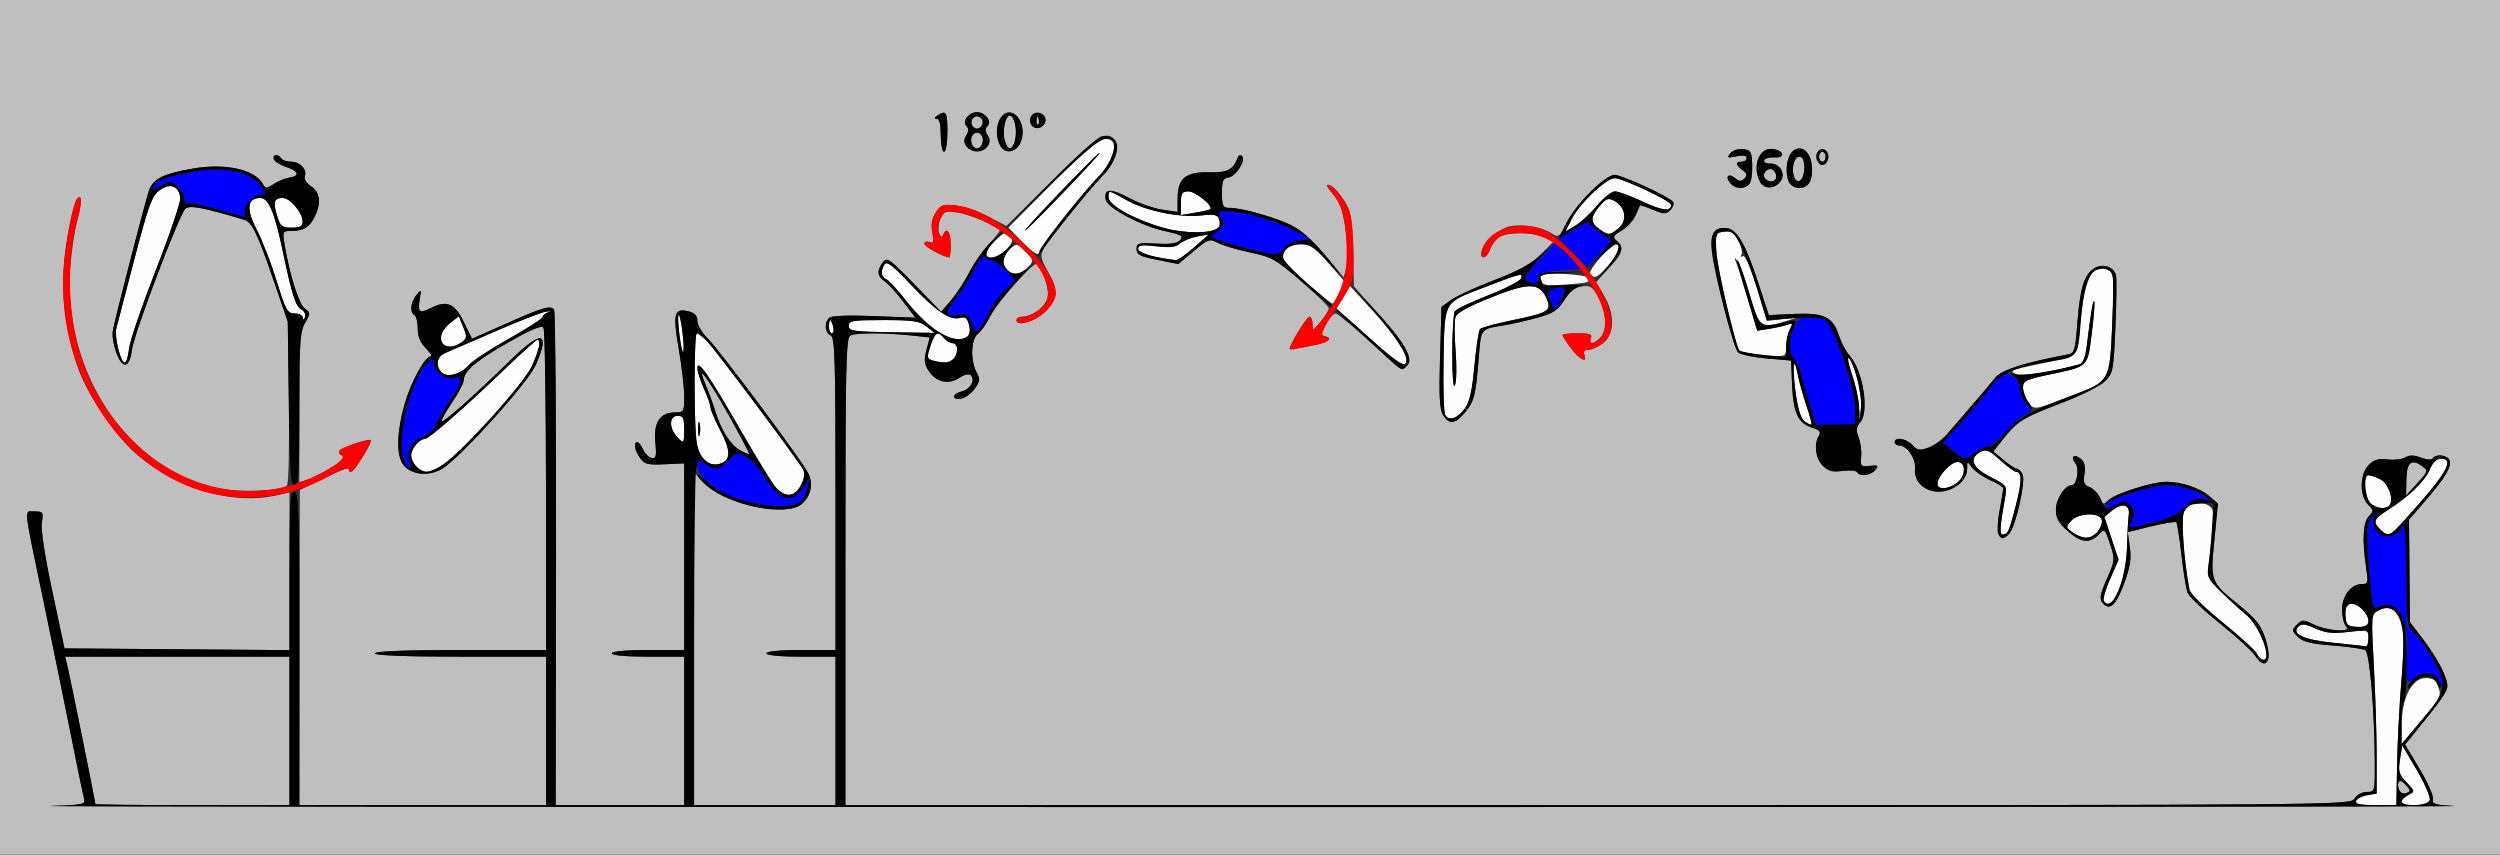 <?xml version="1.0" encoding="UTF-8" standalone="no"?>
<!-- Created with Inkscape (http://www.inkscape.org/) -->

<svg
   xmlns:dc="http://purl.org/dc/elements/1.1/"
   xmlns:cc="http://creativecommons.org/ns#"
   xmlns:rdf="http://www.w3.org/1999/02/22-rdf-syntax-ns#"
   xmlns:svg="http://www.w3.org/2000/svg"
   xmlns="http://www.w3.org/2000/svg"
   xmlns:sodipodi="http://sodipodi.sourceforge.net/DTD/sodipodi-0.dtd"
   xmlns:inkscape="http://www.inkscape.org/namespaces/inkscape"
   id="svg3426"
   version="1.1"
   inkscape:version="0.91 r13725"
   width="710.28"
   height="242.812"
   viewBox="0 0 710.28 242.812"
   sodipodi:docname="ub640303.svg">
  <rect x="0" y="0" width="710.28" height="242.812" fill="#333333" stroke="none"/>
  <defs
     id="defs3430" />
  <sodipodi:namedview
     pagecolor="#ffffff"
     bordercolor="#666666"
     borderopacity="1"
     objecttolerance="10"
     gridtolerance="10"
     guidetolerance="10"
     inkscape:pageopacity="0"
     inkscape:pageshadow="2"
     inkscape:window-width="1208"
     inkscape:window-height="988"
     id="namedview3428"
     showgrid="false"
     inkscape:zoom="1.6218947"
     inkscape:cx="374.21107"
     inkscape:cy="150.86002"
     inkscape:window-x="0"
     inkscape:window-y="0"
     inkscape:window-maximized="0"
     inkscape:current-layer="svg3426" />
  <g
     id="g3436">
    <path
       style="fill:#fefefe"
       d="m 669.392,227.578 c 0.214,-0.645 1.616,-1.388 3.115,-1.652 l 2.727,-0.48 0,-10.77 c 0,-5.924 -0.358,-17.377 -0.795,-25.452 -0.782,-14.438 -0.762,-14.7 1.204,-15.755 3.171,-1.702 5.51,-0.346 6.636,3.847 0.726,2.706 0.722,7.241 -0.015,16.115 -0.564,6.792 -1.115,17.517 -1.224,23.832 l -0.197,11.483 -5.919,0.002 c -4.32,9.4e-4 -5.814,-0.315 -5.53,-1.17 z m 12.851,0.267 c 0,-0.497 0.884,-1.379 1.964,-1.959 1.958,-1.051 1.957,-1.062 -0.502,-3.636 -2.159,-2.26 -2.387,-3.076 -1.833,-6.548 l 0.632,-3.966 4.174,7.104 c 2.296,3.907 3.932,7.735 3.637,8.507 -0.602,1.574 -8.072,2.034 -8.072,0.498 z m 0.109,-22.064 c 0.056,-7.602 2.931,-13.125 6.831,-13.125 2.142,0 2.901,0.553 3.585,2.608 0.904,2.72 0.97,2.612 -8.388,13.692 l -2.069,2.45 0.042,-5.625 z m -41.205,-20.108 c -0.536,-1.005 -4.968,-5.049 -9.848,-8.986 -5.124,-4.134 -9.037,-8.017 -9.261,-9.189 -1.579,-8.263 -2.425,-20.409 -1.537,-22.073 1.301,-2.439 4.173,-3.292 6.634,-1.971 1.802,0.968 1.922,1.595 1.391,7.318 -0.319,3.443 -0.81,7.857 -1.09,9.81 -0.465,3.242 -0.156,3.897 3.551,7.532 2.233,2.19 5.44,5.111 7.126,6.491 3.874,3.171 7.577,12.895 4.911,12.895 -0.496,0 -1.34,-0.822 -1.876,-1.827 z m 21.937,-3.033 c -8.719,-0.889 -12.193,-2.503 -10.038,-4.665 0.84,-0.842 1.96,-0.71 4.778,0.564 2.906,1.315 4.88,1.525 9.377,1.002 5.68,-0.661 5.696,-0.656 5.696,1.773 0,1.34 -0.315,2.379 -0.701,2.31 -0.386,-0.07 -4.486,-0.512 -9.112,-0.983 z M 666.978,177.5 c -0.343,-0.344 -0.623,-1.82 -0.623,-3.281 0,-3.16 2.559,-3.642 4.995,-0.942 2.454,2.72 1.971,4.848 -1.101,4.848 -1.456,0 -2.928,-0.281 -3.271,-0.625 z m -69.276,-6.812 c -0.296,-0.481 0.53,-3.297 1.835,-6.259 l 2.374,-5.385 -2.022,-6.095 -2.022,-6.095 2.152,-1.748 c 2.912,-2.365 5.214,-1.802 4.789,1.172 -0.182,1.273 -0.4,5.268 -0.484,8.877 -0.229,9.797 -4.289,19.319 -6.622,15.532 z m -8.769,-19.377 c -2.032,-1.427 -2.058,-1.588 -0.53,-3.281 2.283,-2.531 8.793,-2.51 8.793,0.028 0,2.237 -2.399,4.754 -4.532,4.754 -0.877,0 -2.556,-0.675 -3.731,-1.501 z m -20.337,-3.421 c 0.336,-2.191 0.852,-5.327 1.146,-6.969 0.506,-2.822 0.276,-3.115 -4.231,-5.406 -5.191,-2.639 -6.247,-5.279 -2.843,-7.106 1.633,-0.877 2.476,-0.53 5.61,2.311 2.029,1.838 4.063,3.343 4.52,3.343 1.694,0 1.7,2.558 0.019,9.196 -1.916,7.567 -2.383,8.616 -3.835,8.616 -0.648,0 -0.784,-1.399 -0.387,-3.984 z m 107.638,2.511 c -2.164,-2.17 -1.854,-2.947 2.201,-5.515 5.889,-3.729 10.53,-8.218 11.902,-11.513 0.833,-2 1.919,-3.062 3.132,-3.062 3.711,0 1.984,3.518 -6.444,13.125 -8.25,9.404 -8.317,9.447 -10.791,6.964 z m -2.804,-7.5 C 671.848,141.314 671.386,135 672.853,135 c 0.49,0 1.941,0.48 3.225,1.067 2.339,1.069 4.074,5.454 2.908,7.348 -0.885,1.436 -3.889,1.159 -5.555,-0.513 z m -453.009,-4.386 c -1.026,-1.16 -5.516,-8.465 -9.976,-16.232 -9.097,-15.842 -12.328,-20.478 -12.295,-17.644 0.011,0.972 0.852,3.606 1.869,5.854 1.017,2.248 1.849,4.631 1.849,5.295 0,0.665 1.271,3.632 2.824,6.594 3.005,5.731 2.973,8.383 -0.114,9.366 -3.368,1.072 -6.208,-1.785 -6.744,-6.787 -0.73,-6.808 -0.626,-30.274 0.134,-30.274 0.367,0 1.621,0.949 2.785,2.109 2.246,2.237 25.882,33.785 27.387,36.554 1.256,2.311 -1.43,7.274 -3.937,7.274 -1.054,0 -2.756,-0.949 -3.782,-2.109 z m -21.647,-18.281 c -0.235,-0.902 -0.427,-0.164 -0.427,1.641 0,1.805 0.192,2.543 0.427,1.641 0.235,-0.902 0.235,-2.379 0,-3.281 z m 351.692,17.236 c 0,-2.115 3.746,-6.22 5.675,-6.22 2.573,0 2.382,4.173 -0.276,6.041 -2.564,1.801 -5.4,1.896 -5.4,0.18 z m -432.176,-4.881 c -0.808,-0.81 -1.469,-2.257 -1.469,-3.214 0,-1.897 2.341,-4.688 3.933,-4.688 1.134,0 11.411,-9.011 23.255,-20.391 4.427,-4.254 8.322,-7.734 8.655,-7.734 1.119,0 0.619,2.543 -1.404,7.146 -1.271,2.892 -5.784,8.622 -12.281,15.593 -13.236,14.201 -17.224,16.763 -20.689,13.287 z m 73.91,-8.679 c -2.21,-2.449 -2.024,-5.786 0.322,-5.786 1.558,0 1.869,0.625 1.869,3.75 0,4.285 -0.088,4.367 -2.192,2.036 z M 512.735,119.734 c -1.079,-0.791 -1.928,-3.452 -2.559,-8.021 -1.027,-7.432 -0.586,-11.384 0.592,-5.306 0.4,2.062 1.506,6.034 2.459,8.826 0.953,2.792 1.595,5.213 1.428,5.381 -0.167,0.168 -1.031,-0.228 -1.919,-0.879 z m -102.119,-1.791 c -0.425,-0.673 -0.643,-7.763 -0.484,-15.755 0.336,-16.912 -0.147,-16.041 11.364,-20.478 10.586,-4.081 11.293,-4.254 10.668,-2.62 -0.294,0.77 -4.491,2.937 -9.326,4.816 -4.835,1.879 -9.113,3.914 -9.506,4.521 -0.393,0.607 -0.715,6.032 -0.715,12.056 0,6.823 0.292,10.18 0.776,8.906 0.427,-1.125 0.496,-5.502 0.154,-9.727 -0.342,-4.225 -0.36,-8.51 -0.039,-9.523 0.404,-1.276 3.548,-3.022 10.257,-5.694 10.703,-4.263 13.575,-4.189 15.661,0.405 1.533,3.375 0.516,4.025 -9.519,6.087 -4.784,0.983 -9.013,2.124 -9.399,2.534 -0.386,0.411 -1.106,5.105 -1.6,10.433 -0.667,7.191 -1.378,10.33 -2.759,12.188 -2.132,2.867 -4.408,3.629 -5.532,1.85 z m 117.579,-2.249 c -0.086,-2.111 -0.98,-6.238 -1.986,-9.171 -1.006,-2.933 -1.432,-5.087 -0.947,-4.787 1.516,0.94 3.845,10.536 3.459,14.251 l -0.368,3.544 -0.157,-3.838 z m 48.053,-1.489 c -0.815,-1.167 -1.481,-3.04 -1.481,-4.163 0,-1.788 0.897,-2.232 7.243,-3.583 11.586,-2.467 11.024,-1.927 12.288,-11.809 0.607,-4.75 0.928,-8.814 0.712,-9.03 -0.382,-0.383 -0.885,2.604 -2.115,12.558 -0.415,3.358 -1.082,5.031 -2.123,5.326 -7.896,2.235 -16.393,3.483 -18.181,2.672 -1.707,-0.774 -0.84,-1.169 5.447,-2.482 13.124,-2.741 12.045,-1.829 12.892,-10.897 1.249,-13.376 3.347,-17.923 7.529,-16.313 2.137,0.823 2.233,1.763 1.633,16.001 -0.663,15.744 -0.726,15.856 -11.181,19.848 -11.215,4.282 -11.003,4.251 -12.663,1.874 z m -450.784,-8.411 c -1.827,-1.832 -1.368,-4.499 0.938,-5.457 1.157,-0.48 7.57,-3.256 14.252,-6.169 6.682,-2.913 13.201,-5.449 14.486,-5.636 1.285,-0.187 1.6,-0.113 0.701,0.164 -0.9,0.277 -1.636,0.871 -1.636,1.32 0,0.449 -4.311,3.236 -9.579,6.193 -5.269,2.958 -10.421,6.339 -11.449,7.514 -2.297,2.626 -6.134,3.656 -7.714,2.071 z m 263.264,-9.998 -8.936,-8.139 1.878,-3.204 1.878,-3.204 6.395,6.954 c 6.581,7.156 10.552,13.362 9.571,14.955 -0.307,0.498 -0.848,0.877 -1.204,0.841 -0.355,-0.035 -4.667,-3.727 -9.582,-8.203 z m -355.126,3.421 c -0.577,-2.15 -0.834,-4.787 -0.571,-5.859 0.263,-1.073 2.576,-9.946 5.141,-19.717 4.068,-15.502 4.985,-18.002 7.188,-19.612 2.921,-2.134 5.379,-1.248 5.878,2.119 0.167,1.126 -2.942,10.329 -6.908,20.451 -3.966,10.122 -7.417,20.231 -7.668,22.466 -0.576,5.125 -1.71,5.182 -3.06,0.154 z m 231.585,3.263 c -1.919,-0.503 -1.971,-0.92 -0.61,-4.839 1.142,-3.287 1.93,-3.621 3.647,-1.546 0.64,0.773 1.743,1.406 2.451,1.406 1.584,0 1.694,2.967 0.166,4.5 -1.132,1.135 -2.657,1.264 -5.654,0.479 z m 232.009,-2.055 -3.271,-0.58 -3.028,-11.719 c -1.666,-6.445 -3.138,-14.039 -3.271,-16.875 -0.234,-4.972 -0.153,-5.167 2.274,-5.448 2.01,-0.233 2.817,0.291 4.01,2.606 0.821,1.593 1.201,3.372 0.844,3.952 -0.386,0.626 -0.231,0.795 0.381,0.416 0.668,-0.414 2.061,2.71 3.959,8.878 l 2.928,9.518 4.363,-0.494 4.363,-0.494 -4.508,1.389 c -2.479,0.764 -5.027,1.189 -5.661,0.945 -0.634,-0.244 -2.181,-4.134 -3.436,-8.645 -1.255,-4.511 -2.815,-8.879 -3.466,-9.708 -0.993,-1.265 -1.036,-1.13 -0.266,0.837 0.505,1.289 2.023,6.083 3.375,10.652 l 2.458,8.309 3.568,-0.572 c 1.962,-0.315 4.284,-0.848 5.16,-1.185 1.364,-0.525 1.443,-0.332 0.549,1.343 -0.574,1.076 -1.043,3.249 -1.043,4.83 0,2.718 -0.19,2.867 -3.505,2.751 -1.928,-0.068 -4.977,-0.384 -6.776,-0.703 z M 193.027,95.12 c -0.362,-2.903 -0.463,-5.473 -0.226,-5.711 0.237,-0.238 0.727,1.942 1.089,4.845 0.362,2.903 0.463,5.473 0.226,5.711 -0.237,0.238 -0.727,-1.942 -1.089,-4.845 z m -67.17,2.692 c -1.361,-1.366 -0.492,-4.03 1.941,-5.95 l 2.564,-2.023 1.253,3.082 c 1.118,2.748 1.074,3.213 -0.406,4.299 -1.792,1.315 -4.35,1.598 -5.353,0.593 z m 139.695,-4.274 c -2.241,-1.574 -5.967,-5.307 -8.281,-8.296 -2.313,-2.988 -4.791,-5.658 -5.505,-5.933 -1.474,-0.567 -1.659,-2.288 -0.451,-4.2 0.623,-0.987 2.317,0.296 7.094,5.376 7.3,7.763 11.403,10.596 14.26,9.847 1.61,-0.422 2.14,-0.019 2.649,2.015 1.239,4.952 -3.578,5.54 -9.766,1.192 z M 235.514,92.812 c 0,-1.031 0.161,-1.875 0.358,-1.875 0.197,0 0.578,0.844 0.847,1.875 0.269,1.031 0.108,1.875 -0.358,1.875 -0.466,0 -0.847,-0.844 -0.847,-1.875 z m 5.616,-0.234 c -0.007,-1.46 1.082,-1.641 9.89,-1.641 8.389,0 10.252,0.278 12.209,1.822 l 2.309,1.822 -12.2,-0.182 C 242.416,94.238 241.138,94.047 241.13,92.578 Z M 86.055,90.234 C 86.015,89.59 84.963,89.062 83.717,89.062 c -2.049,0 -2.536,-0.879 -5.135,-9.269 C 77.004,74.695 74.452,68.121 72.912,65.184 69.866,59.376 70.216,56.25 73.912,56.25 c 2.413,0 4.089,3.961 6.461,15.275 2.577,12.289 3.61,15.497 5.298,16.445 0.817,0.459 1.254,1.42 0.972,2.135 -0.356,0.9 -0.537,0.94 -0.588,0.129 z M 371.495,80.577 c -3.598,-3.117 -6.682,-6.3 -6.853,-7.073 -0.507,-2.292 1.726,-4.129 5.021,-4.129 2.575,0 3.842,0.873 7.735,5.324 l 4.655,5.324 -1.48,3.113 c -0.814,1.712 -1.718,3.112 -2.008,3.11 -0.29,-0.002 -3.472,-2.553 -7.07,-5.67 z m 66.412,-0.61 c -0.288,-0.754 -0.524,-1.547 -0.524,-1.762 0,-0.894 13.023,-0.312 13.59,0.608 0.882,1.431 0.631,1.513 -6.29,2.045 -4.94,0.38 -6.361,0.193 -6.776,-0.89 z m 13.91,-2.239 c -0.614,-0.997 5.771,-8.353 7.251,-8.353 1.631,0 0.592,2.922 -2.156,6.061 -3.064,3.501 -4.071,3.954 -5.096,2.292 z M 286.168,76.688 c -1.668,-1.673 -1.362,-3.991 0.783,-5.938 1.861,-1.69 1.961,-1.673 4.383,0.757 2.422,2.429 2.439,2.529 0.754,4.396 -1.941,2.152 -4.252,2.458 -5.92,0.786 z m 42.103,-3.745 c -3.219,-0.589 -4.907,-1.36 -4.907,-2.241 0,-1.077 1.022,-1.222 5.156,-0.735 3.915,0.462 5.546,0.269 6.776,-0.801 0.891,-0.775 3.092,-1.671 4.891,-1.992 l 3.271,-0.583 -4.206,3.708 c -2.313,2.039 -4.626,3.67 -5.14,3.625 -0.514,-0.046 -3.143,-0.487 -5.841,-0.981 z m -48.273,-0.606 c -0.267,-0.434 0.903,-2.14 2.601,-3.79 2.746,-2.67 3.222,-2.839 4.306,-1.527 1.028,1.242 0.878,1.839 -0.95,3.79 -2.155,2.301 -5.027,3.038 -5.957,1.527 z m 10.174,-3.914 -3.665,-3.765 12.121,-12.203 c 6.666,-6.712 13.098,-12.454 14.292,-12.76 5.422,-1.389 4.512,4.994 -1.627,11.397 -4.768,4.974 -15.965,19.176 -15.965,20.249 0,1.665 -1.545,0.791 -5.155,-2.918 z m 22.234,-24.894 c 1.003,-1.74 -18.279,18.163 -20.954,21.629 -1.194,1.547 2.869,-2.404 9.03,-8.781 6.16,-6.376 11.526,-12.158 11.924,-12.848 z m 18.355,21.253 c -8.138,-2.226 -15.807,-6.437 -15.807,-8.679 0,-2.179 -0.15,-2.202 5.202,0.799 5.442,3.051 15.141,5.024 21.174,4.307 3.616,-0.43 4.537,-0.234 5.036,1.072 0.336,0.879 0.24,1.956 -0.214,2.395 -1.775,1.715 -9.321,1.767 -15.392,0.107 z m 123.653,0.323 c -2.642,-1.856 -2.621,-3.427 0.086,-6.583 1.868,-2.179 2.439,-2.374 4.195,-1.431 3.14,1.686 3.733,5.664 1.157,7.757 -2.567,2.085 -2.819,2.097 -5.437,0.257 z m -7.829,-2.944 C 448.858,57.689 456.315,50.625 458.761,50.625 c 2.242,0 16.006,6.491 16.006,7.549 0,2.013 -2.433,1.738 -8.079,-0.912 -3.382,-1.588 -6.922,-2.887 -7.867,-2.887 -0.945,0 -3.237,1.823 -5.093,4.051 -1.857,2.228 -4.641,4.801 -6.187,5.717 l -2.811,1.666 1.856,-3.65 z M 78.702,61.252 C 77.506,57.344 77.869,56.25 80.361,56.25 c 2.078,0 5.62,4.216 5.62,6.689 0,1.357 -0.698,1.749 -3.114,1.749 -2.772,0 -3.23,-0.378 -4.165,-3.436 z m 256.812,-3.513 c 0,-2.896 0.302,-3.364 2.174,-3.364 1.98,0 7.091,4.184 6.163,5.045 -0.216,0.201 -2.18,0.662 -4.365,1.024 l -3.972,0.658 0,-3.364 z"
       id="path3446"
       inkscape:connector-curvature="0" />
    <path
       style="fill:#bfbfbf"
       d="M 0,121.406 0,0 l 355.14,0 355.14,0 0,121.406 0,121.406 -355.14,0 -355.14,0 0,-121.406 z m 697.528,107.587 c -5.737,-0.276 -6.624,-0.547 -6.293,-1.923 0.212,-0.881 -1.486,-4.736 -3.772,-8.567 l -4.158,-6.965 2.039,-2.494 c 8.216,-10.048 9.983,-12.555 9.983,-14.166 0,-2.486 -2.914,-8.028 -7.133,-13.565 l -3.5,-4.594 -0.136,-14.531 -0.136,-14.531 4.841,-5.625 c 5.629,-6.541 7.343,-9.467 6.633,-11.323 -0.566,-1.479 -3.899,-1.817 -4.723,-0.478 -0.308,0.5 -1.697,0.411 -3.346,-0.213 -2.012,-0.762 -3.282,-0.781 -4.435,-0.068 -0.889,0.55 -3.152,0.815 -5.029,0.59 -2.585,-0.31 -3.889,0.068 -5.374,1.558 -2.573,2.581 -2.678,8.748 -0.192,11.241 1.629,1.634 1.65,1.894 0.258,3.29 -1.683,1.689 -1.972,6.702 -0.827,14.388 0.68,4.566 0.596,4.922 -1.168,4.922 -3.086,0 -5.64,3.312 -5.64,7.312 0,1.959 0.505,4.069 1.121,4.688 1.775,1.781 -5.096,1.429 -9.052,-0.464 -3.123,-1.494 -3.416,-1.494 -4.909,0.004 -1.494,1.498 -1.478,1.702 0.255,3.44 1.423,1.427 3.688,1.99 9.942,2.473 4.455,0.344 8.612,0.942 9.238,1.33 1.232,0.764 2.588,16.692 2.691,31.608 0.06,8.633 0.049,8.672 -2.269,8.672 -1.316,0 -2.836,0.815 -3.496,1.875 -1.162,1.866 -2.179,1.875 -214.961,1.875 l -213.794,-5e-5 0,-66.462 c 0,-59.74 0.15,-66.52 1.478,-67.031 1.91,-0.735 9.821,-0.727 16.915,0.016 l 5.584,0.585 -0.942,3.54 c -0.764,2.872 -0.643,3.997 0.64,5.962 2.107,3.226 5.587,4.028 8.674,1.999 1.49,-0.979 2.764,-1.261 3.295,-0.729 1.353,1.357 -0.106,3.952 -2.57,4.573 -2.778,0.699 -2.97,2.474 -0.224,2.065 1.105,-0.165 2.83,-1.407 3.834,-2.761 1.579,-2.13 1.661,-2.761 0.609,-4.688 -1.828,-3.347 -1.639,-9.481 0.337,-10.96 0.906,-0.679 2.526,-2.999 3.6,-5.156 C 283.175,86.168 293.055,75 294.424,75 c 1.405,0 3.761,6.992 3.208,9.52 C 297.045,87.2 293.265,90 290.233,90 c -0.797,0 -1.448,0.475 -1.448,1.055 0,1.996 6.02,-0.053 8.645,-2.942 3.165,-3.485 3.214,-5.849 0.232,-11.082 -1.919,-3.367 -2.132,-4.412 -1.243,-6.094 1.437,-2.72 13.989,-18.328 17.011,-21.152 3.179,-2.971 4.91,-8.107 3.363,-9.977 -2.458,-2.971 -4.978,-1.353 -17.919,11.51 l -12.958,12.88 -5.108,-2.683 c -2.809,-1.475 -6.958,-2.892 -9.219,-3.148 -3.655,-0.413 -4.289,-0.193 -5.712,1.986 -1.14,1.746 -1.425,3.392 -0.989,5.722 0.507,2.709 0.364,3.176 -0.83,2.716 -0.793,-0.305 -1.442,-0.094 -1.442,0.47 0,0.814 5.622,3.863 7.123,3.863 0.194,0 0.353,-1.688 0.353,-3.75 0,-3.584 -1.227,-5.056 -2.15,-2.578 -0.291,0.783 -0.669,0.607 -1.135,-0.529 -0.384,-0.935 -0.209,-2.78 0.391,-4.099 0.987,-2.174 1.445,-2.342 4.882,-1.79 3.138,0.503 10.409,3.486 11.971,4.91 0.224,0.204 -1.1,1.945 -2.941,3.869 -1.841,1.924 -4.41,5.608 -5.709,8.186 -1.299,2.578 -3.632,6.164 -5.184,7.969 l -2.822,3.281 -7.667,-7.884 c -7.121,-7.323 -7.757,-7.76 -8.931,-6.149 -1.744,2.393 -1.585,3.858 0.586,5.383 1.018,0.715 3.395,3.33 5.284,5.81 l 3.433,4.51 -11.784,-0.455 c -7.551,-0.292 -12.135,-0.103 -12.76,0.524 -1.436,1.441 -1.188,4.332 0.425,4.953 1.219,0.469 1.402,6.341 1.402,44.971 l 0,44.431 -9.813,0 c -5.919,0 -9.813,0.372 -9.813,0.938 0,0.565 3.894,0.938 9.813,0.938 l 9.813,0 0,21.094 0,21.094 -20.093,0 -20.093,0 0,-47.25 0,-47.25 3.037,3.038 c 6.237,6.237 23.228,9.834 27.621,5.846 2.624,-2.381 3.274,-5.8 1.683,-8.845 -2.068,-3.957 -25.264,-35.022 -28.52,-38.196 -1.588,-1.547 -2.887,-3.754 -2.887,-4.904 0,-1.464 -0.721,-2.272 -2.405,-2.696 -4.197,-1.057 -4.63,0.539 -2.887,10.627 0.871,5.039 1.576,11.165 1.568,13.614 -0.014,4.266 -0.127,4.453 -2.674,4.453 -4.226,0 -6.079,2.828 -5.54,8.455 0.384,4.009 0.22,4.712 -1.047,4.474 -0.826,-0.156 -1.918,-1.23 -2.425,-2.387 -0.507,-1.157 -1.243,-2.104 -1.636,-2.104 -1.178,0 -0.807,2.261 0.734,4.467 1.259,1.803 2.169,2.038 7.009,1.814 l 5.563,-0.258 0,26.52 0,26.52 -10.28,0 c -6.231,0 -10.28,0.369 -10.28,0.938 0,0.568 4.05,0.938 10.28,0.938 l 10.28,0 0,21.094 0,21.094 -18.257,0 -18.257,0 0.102,-69.822 c 0.056,-38.402 -0.189,-70.293 -0.544,-70.87 -0.885,-1.437 -3.136,-0.787 -13.978,4.037 l -9.346,4.159 -2.336,-4.768 c -2.613,-5.332 -4.772,-6.26 -9.295,-3.996 -3.335,1.669 -3.841,1.271 -3.209,-2.523 0.465,-2.793 0.417,-2.847 -0.98,-1.116 -1.666,2.064 -1.925,4.818 -0.534,5.68 0.514,0.319 0.935,2.05 0.935,3.848 0,2.22 0.736,4.007 2.294,5.57 1.262,1.266 1.898,2.301 1.415,2.301 -1.682,0 -5.634,7.232 -7.469,13.67 -2.193,7.693 -2.373,14.222 -0.468,16.951 2.118,3.033 7.385,3.643 11.175,1.294 5.307,-3.29 24.342,-24.4 26.561,-29.455 4.231,-9.64 1.771,-10.099 -7.203,-1.343 -10.601,10.344 -18.984,17.79 -19.475,17.298 -0.238,-0.239 1.071,-2.629 2.91,-5.311 1.839,-2.682 3.344,-5.576 3.344,-6.431 0,-2.523 3.645,-5.559 13.073,-10.89 6.192,-3.501 9.078,-4.682 9.565,-3.914 0.384,0.605 0.704,21.456 0.712,46.334 l 0.014,45.234 -24.299,0 c -15.576,0 -24.299,0.337 -24.299,0.938 0,0.601 8.723,0.938 24.299,0.938 l 24.299,0 0,21.094 0,21.094 -35.047,0 -35.047,0 0.068,-44.766 0.068,-44.766 6.941,-3.428 c 3.818,-1.885 6.941,-3.046 6.941,-2.578 0,0.467 0.318,0.85 0.708,0.85 0.797,0 6.098,-8.486 5.608,-8.977 -0.664,-0.667 -8.573,2.179 -8.915,3.207 -0.198,0.595 0.121,1.083 0.708,1.083 0.587,0 0.832,0.382 0.545,0.849 -0.69,1.12 -7.9,5.299 -10.569,6.126 l -2.103,0.652 0,-21.247 c 0,-18.546 0.208,-21.602 1.636,-24.039 1.567,-2.675 1.563,-2.846 -0.09,-4.064 -1.66,-1.223 -4.312,-9.589 -5.719,-18.042 -0.634,-3.805 -0.558,-3.984 1.679,-3.984 3.608,0 5.246,-0.928 6.735,-3.817 2.048,-3.972 1.721,-7.158 -0.913,-8.888 -1.334,-0.877 -2.066,-2.057 -1.765,-2.846 0.73,-1.909 -1.401,-4.136 -3.959,-4.136 -1.192,0 -2.427,-0.422 -2.744,-0.938 -0.831,-1.349 -2.564,-1.157 -2.11,0.234 0.21,0.645 1.741,1.623 3.403,2.174 3.673,1.218 4.185,2.633 1.112,3.069 -1.247,0.177 -3.29,0.993 -4.539,1.814 -2.09,1.374 -2.341,1.367 -3.152,-0.087 C 72.335,48.109 64.017,46.303 54.79,47.898 46.389,49.35 43.493,50.792 42.337,54.096 41.34,56.947 32.821,89.934 32.096,93.75 c -0.609,3.204 1.692,9.844 3.411,9.844 0.94,0 1.589,-1.42 2.015,-4.408 0.681,-4.774 13.284,-37.972 15.143,-39.886 1.068,-1.1 5.193,-0.324 16.739,3.15 2.205,0.663 3.727,3.824 8.404,17.451 l 3.949,11.505 0.305,22.86 c 0.168,12.573 -0.068,23.234 -0.524,23.691 -1.512,1.517 -13.035,2.027 -19.107,0.846 -25.638,-4.987 -44.462,-32.614 -42.494,-62.365 0.308,-4.659 1.231,-10.942 2.05,-13.962 1.311,-4.833 1.318,-7.416 0.016,-6.11 -1.233,1.237 -3.476,12.644 -3.941,20.039 -0.593,9.43 0.984,19.848 4.37,28.878 2.803,7.473 10.334,18.485 16.109,23.553 11.437,10.036 27.586,14.802 40.199,11.864 l 3.505,-0.816 0,22.414 0,22.414 -31.962,-0.247 -31.962,-0.247 -3.473,-16.294 c -2.117,-9.931 -3.274,-17.527 -2.962,-19.453 0.477,-2.949 0.339,-3.159 -2.07,-3.159 -3.055,0 -3.333,-2.653 2.8,26.719 2.369,11.344 5.778,28.008 7.575,37.031 1.798,9.023 3.482,17.13 3.742,18.015 0.423,1.437 -0.601,1.641 -9.626,1.91 -5.555,0.166 147.4,0.308 339.901,0.315 192.5,0.007 346.995,-0.132 343.322,-0.309 z M 27.103,228.449 c 0,-0.599 -7.336,-36.799 -7.967,-39.309 l -0.647,-2.578 31.877,0 31.877,0 0,21.094 0,21.094 -27.57,0 c -15.164,0 -27.57,-0.135 -27.57,-0.301 z m 654.549,-3.903 c -0.967,-2.528 0.125,-3.492 1.823,-1.609 1.476,1.636 1.494,1.892 0.174,2.4 -0.854,0.329 -1.697,-0.006 -1.998,-0.791 z m 2.025,-88.287 c 0.093,-4.949 1.443,-6.064 4.567,-3.772 1.682,1.234 1.618,1.446 -1.446,4.801 l -3.206,3.51 0.085,-4.538 z M 210.456,128.063 c -2.804,-1.505 -5.482,-5.601 -7.111,-10.876 -0.717,-2.32 -1.995,-5.839 -2.839,-7.819 -2.812,-6.591 0.254,-2.578 6.462,8.46 3.373,5.998 6.024,11.015 5.89,11.149 -0.134,0.134 -1.215,-0.277 -2.401,-0.914 z m 434.052,59.003 c 0.289,-0.754 -0.146,-3.391 -0.966,-5.859 -1.176,-3.54 -2.691,-5.461 -7.176,-9.096 -8.431,-6.834 -8.402,-6.759 -7.232,-18.78 l 0.999,-10.262 -2.452,-2.116 c -2.705,-2.334 -7.936,-4.069 -12.262,-4.066 -3.867,0.003 -14.319,3.295 -16.369,5.156 -1.572,1.427 -1.729,1.395 -2.319,-0.47 -0.348,-1.1 -1.613,-2.449 -2.811,-2.996 -1.798,-0.822 -2.094,-1.515 -1.697,-3.971 0.333,-2.056 0.013,-3.365 -1.035,-4.237 -1.871,-1.557 -3.082,-0.599 -1.564,1.237 1.19,1.439 0.466,6.206 -0.943,6.206 -1.987,0 -4.572,3.921 -4.572,6.934 0,2.471 0.74,3.836 3.304,6.094 3.812,3.357 6.231,3.658 8.79,1.091 1.794,-1.8 1.828,-1.772 3.292,2.649 1.44,4.348 1.415,4.612 -0.91,9.887 -1.892,4.292 -2.157,5.7 -1.275,6.767 2.011,2.431 3.789,0.891 6.11,-5.296 1.769,-4.714 2.153,-7.075 1.697,-10.428 l -0.589,-4.335 6.658,-1.637 c 3.662,-0.9 6.87,-1.424 7.129,-1.164 0.259,0.26 0.915,4.424 1.456,9.252 0.542,4.829 1.327,9.674 1.745,10.767 0.418,1.093 4.548,5.021 9.177,8.728 4.629,3.708 9.089,7.771 9.91,9.029 1.693,2.592 3.133,2.93 3.903,0.916 z m -73.585,-35.534 c 1.854,-2.241 4.667,-14.956 3.71,-16.766 -0.477,-0.902 -1.241,-1.641 -1.698,-1.641 -0.457,0 -2.127,-1.095 -3.713,-2.434 l -2.883,-2.434 2.939,-3.723 c 3.867,-4.897 5.452,-5.859 16.832,-10.21 5.289,-2.022 10.683,-4.745 11.986,-6.051 2.25,-2.254 2.397,-3.047 2.928,-15.715 0.307,-7.337 0.363,-13.88 0.124,-14.538 -0.875,-2.411 -3.936,-3.248 -6.269,-1.714 -2.811,1.848 -3.936,5.624 -4.707,15.806 -0.562,7.423 -0.814,8.243 -2.64,8.588 -12.646,2.39 -18.974,4.427 -20.71,6.664 -1.028,1.325 -3.972,4.82 -6.542,7.767 -2.57,2.947 -5.728,6.619 -7.018,8.16 -1.29,1.541 -3.684,3.283 -5.321,3.872 -2.564,0.922 -3.197,0.825 -4.576,-0.703 -1.688,-1.871 -5.049,-2.427 -5.049,-0.836 0,0.516 0.566,0.938 1.257,0.938 2.23,0 4.798,3.751 4.502,6.577 -0.378,3.614 2.639,6.548 6.732,6.548 4.121,0 8.07,-3.117 8.07,-6.37 0,-2.419 0.035,-2.434 1.334,-0.574 0.734,1.051 3.047,2.685 5.14,3.632 2.093,0.947 3.806,2.002 3.806,2.345 0,0.343 -0.45,3.063 -0.999,6.044 -1.322,7.173 -0.082,10.208 2.764,6.768 z m -38.163,-18 c 1.061,-1.282 0.868,-1.43 -1.521,-1.172 -2.543,0.275 -2.716,0.093 -2.464,-2.589 0.15,-1.587 -0.178,-4.072 -0.727,-5.522 -0.791,-2.087 -0.702,-2.967 0.429,-4.22 2.715,-3.01 0.815,-14.842 -3.072,-19.126 -0.997,-1.098 -2.322,-3.594 -2.945,-5.546 -1.698,-5.318 -4.267,-6.557 -12.768,-6.16 l -7.153,0.334 -2.906,-8.923 c -3.553,-10.91 -6.046,-15.351 -8.846,-15.758 -3.747,-0.545 -5.073,1.522 -4.381,6.828 0.946,7.259 6.092,27.083 7.37,28.395 0.625,0.641 4.279,1.436 8.118,1.767 l 6.981,0.6 0.255,6.588 c 0.314,8.109 1.672,11.149 5.544,12.409 2.291,0.745 2.774,1.284 2.106,2.344 -1.495,2.372 -0.977,6.451 1.081,8.516 1.563,1.567 2.74,1.881 5.607,1.495 1.996,-0.269 3.865,-0.107 4.152,0.36 0.829,1.346 3.807,0.986 5.136,-0.619 z M 416.193,117.21 c 2.654,-3.164 3.09,-4.899 3.946,-15.692 0.663,-8.359 0.376,-8.006 7.431,-9.144 2.056,-0.332 6.193,-1.278 9.192,-2.103 4.537,-1.248 5.823,-2.086 7.649,-4.988 1.549,-2.461 3.017,-3.61 4.985,-3.899 2.424,-0.357 3.044,0.044 4.734,3.059 2.305,4.115 2.528,9.527 0.475,11.585 -1.862,1.867 -3.311,1.905 -2.608,0.067 0.43,-1.125 -0.324,-1.406 -3.768,-1.406 -2.368,0 -4.306,0.239 -4.306,0.531 0,0.292 1.101,1.98 2.447,3.75 2.493,3.279 4.731,4.359 3.757,1.812 -0.358,-0.935 0.036,-1.406 1.176,-1.406 0.943,0 2.822,-0.874 4.176,-1.943 3.288,-2.595 3.373,-8.251 0.201,-13.508 l -2.252,-3.732 3.659,-3.981 c 3.967,-4.317 4.437,-5.958 2.232,-7.794 -1.243,-1.035 -1.059,-1.412 1.421,-2.925 1.566,-0.955 3.345,-2.898 3.953,-4.318 0.608,-1.419 1.165,-2.691 1.239,-2.827 0.074,-0.136 1.731,0.422 3.681,1.24 3.128,1.311 3.71,1.323 4.927,0.102 0.759,-0.761 1.126,-1.797 0.815,-2.302 -0.839,-1.362 -14.515,-7.7 -16.615,-7.7 -2.657,0 -10.907,8.161 -13.56,13.414 -2.219,4.393 -2.367,4.498 -4.424,3.146 -2.925,-1.923 -9.892,-2.838 -12.72,-1.671 -3.413,1.408 -6.254,4.032 -6.973,6.439 -0.841,2.817 1.157,2.782 2.226,-0.039 0.448,-1.181 1.536,-2.749 2.419,-3.484 1.975,-1.645 10.435,-1.662 13.48,-0.027 l 2.176,1.168 -3.647,3.659 c -2.698,2.707 -6.115,4.602 -13.132,7.285 -5.217,1.994 -10.734,4.518 -12.26,5.609 l -2.776,1.983 -0.42,14.306 c -0.324,11.021 -0.128,14.79 0.854,16.415 1.716,2.841 3.411,2.655 6.209,-0.681 z m -16.249,-13.549 c 1.625,-1.964 -0.811,-6.156 -8.683,-14.942 l -6.607,-7.374 -0.147,-9.501 C 384.426,66.619 383.856,61.078 383.239,59.531 381.986,56.385 378.673,52.5 377.244,52.5 c -0.514,0 -0.01,0.987 1.12,2.194 1.13,1.206 2.415,3.457 2.857,5 1.351,4.726 2.046,13.755 1.27,16.497 l -0.735,2.597 -5.13,-6.162 c -3.019,-3.626 -6.888,-7.078 -9.403,-8.388 -4.56,-2.376 -14.192,-5.175 -17.825,-5.179 -1.979,-0.003 -2.204,-0.425 -2.225,-4.181 -0.02,-3.466 0.294,-4.225 1.838,-4.45 2.132,-0.311 5.083,-4.941 3.874,-6.078 -0.442,-0.416 -0.972,-0.289 -1.177,0.283 -1.289,3.589 -2.923,4.454 -8.156,4.315 -6.677,-0.176 -8.972,1.719 -8.972,7.408 l 0,3.856 -4.439,-0.652 c -2.442,-0.359 -6.728,-1.886 -9.525,-3.395 -5.14,-2.772 -7.072,-2.594 -6.45,0.595 0.453,2.324 10.188,7.483 16.764,8.882 4.652,0.99 5.356,1.394 4.416,2.53 -0.808,0.977 -2.69,1.266 -6.783,1.042 -5.144,-0.281 -5.664,-0.138 -5.664,1.565 0,1.555 1.015,2.076 5.937,3.053 l 5.937,1.178 4.36,-3.662 c 4.128,-3.467 4.493,-3.592 6.859,-2.349 1.374,0.722 5.511,1.949 9.194,2.726 6.161,1.3 7.32,1.954 14.538,8.202 4.314,3.734 7.829,7.211 7.812,7.726 -0.017,0.516 -1.065,2.203 -2.329,3.75 -2.177,2.664 -2.298,2.701 -2.303,0.703 C 372.899,90.949 372.513,90 372.043,90 c -0.898,0 -5.952,8.485 -5.39,9.049 0.179,0.179 2.708,-0.154 5.621,-0.741 5.135,-1.034 6.766,-2.228 3.894,-2.849 -1.181,-0.255 -1.11,-0.782 0.454,-3.35 1.02,-1.676 2.296,-3.047 2.835,-3.047 0.539,0 4.856,3.561 9.593,7.913 4.738,4.352 8.878,7.938 9.2,7.969 0.323,0.031 1.085,-0.547 1.694,-1.283 z m 97.063,-51.401 c 0.536,-0.648 0.903,-3.073 0.815,-5.391 -0.143,-3.784 -0.405,-4.242 -2.575,-4.495 -1.344,-0.157 -2.95,0.363 -3.619,1.171 -1.055,1.275 -0.844,1.381 1.716,0.868 1.884,-0.378 2.918,-0.212 2.918,0.469 0,0.58 -0.631,1.055 -1.402,1.055 -1.862,0 -1.772,0.925 0.234,2.412 1.28,0.949 1.39,1.462 0.507,2.36 -0.89,0.906 -1.438,0.891 -2.593,-0.07 -1.88,-1.565 -2.99,-0.507 -1.438,1.369 1.434,1.733 4.109,1.857 5.437,0.251 z m 8.967,-0.932 c 1.37,-2.193 -0.385,-4.949 -3.085,-4.845 -1.103,0.042 -1.843,-0.379 -1.645,-0.938 0.199,-0.558 1.5,-0.931 2.891,-0.83 3.147,0.23 2.77,-1.917 -0.418,-2.383 -3.892,-0.569 -6.029,4.897 -3.654,9.348 1.19,2.23 4.418,2.037 5.911,-0.353 z m -4.623,-0.785 c -0.816,-1.324 0.986,-3.131 2.305,-2.313 1.482,0.919 1.243,3.332 -0.331,3.332 -0.741,0 -1.629,-0.459 -1.975,-1.019 z m 12.613,1.553 c 0.61,-0.737 0.977,-2.91 0.815,-4.827 -0.574,-6.801 -6.556,-6.801 -7.13,0 -0.323,3.829 1.029,6.168 3.565,6.168 0.902,0 2.139,-0.603 2.75,-1.341 z m -4.225,-1.794 c -0.897,-2.345 -0.021,-5.771 1.475,-5.771 0.973,0 1.402,0.981 1.402,3.203 0,3.324 -1.929,5.046 -2.877,2.568 z m 9.573,-4.897 c 0.779,-2.036 -1.199,-3.951 -2.614,-2.531 -1.196,1.2 -0.455,4.001 1.059,4.001 0.546,0 1.246,-0.661 1.555,-1.469 z m -2.49,-0.874 c 0,-0.773 0.421,-1.406 0.935,-1.406 0.514,0 0.935,0.633 0.935,1.406 0,0.773 -0.421,1.406 -0.935,1.406 -0.514,0 -0.935,-0.633 -0.935,-1.406 z M 269.159,37.5 c 0,-5.734 -0.332,-6.29 -2.804,-4.688 -0.935,0.606 -1.012,0.914 -0.234,0.923 0.777,0.009 1.168,1.585 1.168,4.702 0,2.578 0.421,4.688 0.935,4.688 0.519,0 0.935,-2.5 0.935,-5.625 z m 11.278,4.143 c 0.927,-1.121 0.971,-1.892 0.181,-3.161 -0.752,-1.208 -0.76,-1.964 -0.03,-2.697 1.308,-1.313 -0.696,-3.91 -3.018,-3.91 -2.322,0 -4.326,2.597 -3.018,3.91 0.73,0.732 0.722,1.489 -0.03,2.697 -2.154,3.459 3.27,6.358 5.915,3.161 z m -4.422,-0.924 c -0.779,-2.036 1.199,-3.951 2.614,-2.531 1.196,1.2 0.455,4.001 -1.059,4.001 -0.546,0 -1.246,-0.661 -1.555,-1.469 z m 0.103,-5.175 c -0.963,-1.563 1.203,-3.356 2.492,-2.062 1.078,1.082 0.403,3.082 -1.04,3.082 -0.453,0 -1.107,-0.459 -1.452,-1.019 z m 13.997,4.535 c 1.866,-5.343 -2.75,-10.777 -5.707,-6.72 -1.488,2.041 -1.587,5.471 -0.232,8.01 1.42,2.661 4.818,1.923 5.939,-1.29 z m -4.684,-0.234 c -0.693,-2.771 0.207,-7.031 1.485,-7.031 0.494,0 1.163,1.055 1.485,2.344 0.693,2.771 -0.207,7.031 -1.485,7.031 -0.494,0 -1.163,-1.055 -1.485,-2.344 z m 11.59,-5.404 c 0.372,-1.937 -2.326,-3.243 -3.75,-1.815 -1.424,1.428 -0.123,4.135 1.809,3.762 0.895,-0.173 1.769,-1.049 1.941,-1.947 z m -2.555,-0.299 c 0.045,-1.092 0.266,-1.314 0.565,-0.566 0.27,0.677 0.237,1.485 -0.074,1.797 -0.311,0.312 -0.531,-0.242 -0.491,-1.23 z"
       id="path3444"
       inkscape:connector-curvature="0" />
    <path
       style="fill:#0000fe"
       d="m 692.991,193.882 c -1.15,-2.661 -4.717,-3.306 -6.971,-1.261 -1.547,1.404 -1.722,1.404 -2.259,3e-4 -0.32,-0.837 -0.327,-3.703 -0.015,-6.369 1.114,-9.526 -2.827,-16.554 -7.789,-13.89 -1.76,0.945 -1.888,0.571 -2.622,-7.638 -1.222,-13.673 -1.083,-16.373 0.938,-18.232 1.365,-1.255 1.523,-1.286 0.66,-0.128 -2.344,3.148 1.878,7.422 5.441,5.509 1.028,-0.552 1.869,-1.481 1.869,-2.064 0,-0.583 0.315,-0.744 0.701,-0.358 0.386,0.387 0.734,6.891 0.774,14.453 l 0.073,13.75 2.737,2.902 c 3.447,3.655 8.092,12.129 7.696,14.041 -0.217,1.048 -0.557,0.85 -1.234,-0.717 z m -87.197,-46.261 c 0.893,-1.966 0.803,-2.657 -0.519,-3.983 -1.507,-1.512 -1.76,-1.513 -4.371,-0.009 -2.854,1.643 -3.818,0.909 -1.424,-1.084 1.871,-1.557 12.545,-4.718 15.942,-4.721 4.196,-0.003 9.39,1.67 11.841,3.814 2.08,1.819 2.086,1.86 0.136,0.914 -3.046,-1.478 -3.978,-1.247 -6.696,1.656 -1.723,1.841 -4.386,3.125 -8.745,4.219 -7.832,1.965 -7.446,2.015 -6.164,-0.806 z m -390.519,-4.183 c -9.582,-2 -17.144,-7.042 -17.144,-11.431 0,-1.675 0.147,-1.699 2.077,-0.342 2.878,2.022 4.205,1.837 6.776,-0.945 2.122,-2.297 2.345,-2.34 4.988,-0.969 1.522,0.789 3.88,3.34 5.24,5.668 4.019,6.88 7.827,7.958 10.926,3.096 l 1.942,-3.047 -0.615,2.812 c -0.338,1.547 -1.113,3.32 -1.722,3.941 -1.54,1.57 -7.831,2.184 -12.468,1.216 z M 114.986,131.312 c -2.297,-4.305 0.318,-18.828 4.659,-25.874 2.055,-3.335 3.719,-4.225 3.719,-1.989 0,2.169 3.425,4.59 5.541,3.917 2.87,-0.914 2.463,1.343 -1.205,6.692 -1.727,2.519 -3.44,5.527 -3.806,6.684 -0.366,1.157 -2.066,2.691 -3.778,3.408 -3.321,1.392 -4.727,4.047 -3.76,7.101 0.757,2.393 -0.105,2.431 -1.369,0.062 z m 439.751,-3.313 -2.74,-2.247 5.543,-6.185 c 3.049,-3.402 6.728,-7.86 8.175,-9.907 1.448,-2.047 3.052,-3.722 3.566,-3.722 2.223,0 4.55,2.11 4.55,4.125 0,1.201 0.848,3.265 1.884,4.587 1.873,2.388 1.873,2.406 0.033,2.992 -1.018,0.324 -3.565,2.544 -5.661,4.932 -2.096,2.389 -4.628,4.403 -5.627,4.477 -0.999,0.074 -2.591,0.838 -3.539,1.698 -2.234,2.028 -2.895,1.947 -6.184,-0.75 z m -40.612,-13.027 c -1.015,-3.164 -2.111,-7.095 -2.437,-8.735 -0.326,-1.64 -1.197,-3.485 -1.935,-4.099 -1.751,-1.458 -1.711,-5.889 0.084,-9.372 C 510.977,90.555 511.879,90 514.331,90 c 1.688,0 3.776,0.527 4.642,1.172 2.221,1.655 8.131,19.867 8.122,25.028 l -0.007,4.269 -5.559,0.128 -5.559,0.128 -1.845,-5.753 z M 275.92,91.698 c -0.86,-2.286 -1.489,-2.766 -3.077,-2.35 -4.264,1.119 -4.733,-0.298 -1.445,-4.365 1.729,-2.139 4.181,-5.959 5.449,-8.487 1.394,-2.781 2.568,-4.17 2.971,-3.516 0.367,0.595 1.24,1.082 1.941,1.082 0.701,0 2.512,1.241 4.024,2.758 l 2.75,2.758 -2.765,2.632 c -1.521,1.448 -3.769,4.606 -4.996,7.019 -2.864,5.629 -3.533,5.97 -4.851,2.467 z m 164.552,-6.388 c -0.98,-2.605 -0.888,-2.858 1.24,-3.394 1.265,-0.318 2.521,-0.357 2.792,-0.085 0.432,0.433 -2.115,6.293 -2.735,6.293 -0.131,0 -0.715,-1.267 -1.298,-2.815 z m -6.742,-5.55 c -1.034,-0.657 -0.294,-1.911 3.453,-5.845 l 4.77,-5.009 3.844,3.75 3.844,3.75 -6.362,0.469 c -5.326,0.392 -6.341,0.736 -6.233,2.109 0.141,1.78 -1.229,2.101 -3.316,0.776 z m 13.142,-7.895 -4.01,-4.098 4.017,-2.38 4.017,-2.38 2.555,2.157 c 1.405,1.186 3.096,2.361 3.758,2.61 0.791,0.298 -0.085,1.776 -2.562,4.321 l -3.765,3.868 -4.01,-4.098 z m -89.395,-0.447 c -3.084,-0.681 -7.397,-1.877 -9.585,-2.658 l -3.977,-1.419 2.108,-1.734 c 1.823,-1.499 1.949,-1.996 0.932,-3.67 C 345.865,60.142 345.991,60 348.689,60 c 4.439,0 13.713,2.661 19.001,5.452 l 4.74,2.502 -3.015,0.299 c -1.696,0.168 -3.74,1.197 -4.673,2.351 -1.593,1.972 -1.877,2.003 -7.266,0.813 z M 61.775,59.482 c -4.318,-1.227 -8.208,-2.009 -8.645,-1.738 -0.437,0.271 -0.794,-0.311 -0.794,-1.293 0,-0.982 -0.858,-2.564 -1.907,-3.516 -1.823,-1.655 -2.029,-1.659 -4.661,-0.099 -2.196,1.301 -2.648,1.355 -2.231,0.266 0.674,-1.761 4.008,-3 11.76,-4.37 8.804,-1.556 16.241,0.142 18.979,4.333 1.382,2.115 1.358,2.249 -0.4,2.249 -2.093,0 -5.207,4.069 -4.274,5.584 0.332,0.538 0.473,0.942 0.314,0.897 -0.159,-0.045 -3.822,-1.085 -8.14,-2.312 z"
       id="path3442"
       inkscape:connector-curvature="0" />
    <path
       style="fill:#fe0000"
       d="M 59.471,140.075 C 47.619,137.197 36.8,129.217 29.104,117.674 20.876,105.334 17.123,91.31 18.06,76.406 c 0.465,-7.395 2.709,-18.802 3.941,-20.039 1.302,-1.306 1.295,1.277 -0.016,6.11 -3.578,13.19 -2.537,30.775 2.545,42.991 10.999,26.44 36.954,39.958 60.668,31.597 7.066,-2.491 13.574,-6.713 11.925,-7.736 -0.701,-0.435 -0.943,-1.122 -0.539,-1.528 0.867,-0.87 8.338,-3.176 8.796,-2.716 0.173,0.174 -0.858,2.265 -2.292,4.647 -2.479,4.116 -4.023,5.426 -4.023,3.411 0,-0.506 -2.629,0.529 -5.841,2.3 -10.427,5.748 -22.393,7.39 -33.753,4.632 z M 446.373,98.969 c -1.346,-1.77 -2.447,-3.458 -2.447,-3.75 0,-0.292 1.938,-0.531 4.306,-0.531 3.443,0 4.198,0.282 3.768,1.406 -0.703,1.838 0.746,1.8 2.608,-0.067 2.505,-2.513 1.788,-7.827 -1.889,-13.996 -6.52,-10.939 -12.669,-15.689 -20.457,-15.802 -5.301,-0.077 -7.604,1.142 -8.97,4.748 -1.069,2.821 -3.067,2.855 -2.226,0.039 1.411,-4.727 7.36,-7.646 13.778,-6.761 3.764,0.519 5.431,1.48 10.106,5.822 11.346,10.537 16.123,22.944 10.533,27.355 -1.354,1.069 -3.234,1.943 -4.176,1.943 -1.139,0 -1.533,0.471 -1.176,1.406 0.974,2.546 -1.263,1.467 -3.757,-1.812 z m -80.017,0.157 c 0,-1.2 4.94,-9.126 5.687,-9.126 0.47,0 0.857,0.949 0.859,2.109 0.005,1.996 0.127,1.959 2.285,-0.703 5.091,-6.278 7.263,-11.604 7.395,-18.135 0.181,-8.933 -1.024,-14.705 -3.75,-17.954 C 377.533,53.768 376.89,52.5 377.404,52.5 c 1.732,0 5.694,5.653 6.425,9.168 0.399,1.918 0.723,6.863 0.72,10.988 -0.006,7.474 -0.023,7.526 -4.929,15 -3.74,5.696 -4.578,7.573 -3.487,7.803 2.58,0.544 1.513,1.818 -2.068,2.469 -1.928,0.35 -4.451,0.865 -5.607,1.143 -1.157,0.279 -2.103,0.303 -2.103,0.054 z m -77.57,-8.071 c 0,-0.58 0.652,-1.055 1.448,-1.055 3.062,0 6.812,-2.799 7.41,-5.533 1.722,-7.867 -13.431,-22.142 -25.571,-24.09 -3.427,-0.55 -3.886,-0.381 -4.873,1.792 -0.599,1.319 -0.775,3.164 -0.391,4.099 0.467,1.136 0.844,1.311 1.135,0.529 0.922,-2.477 2.15,-1.006 2.15,2.578 0,2.062 -0.159,3.75 -0.353,3.75 -1.502,0 -7.123,-3.049 -7.123,-3.863 0,-0.564 0.649,-0.776 1.442,-0.47 1.194,0.46 1.336,-0.007 0.83,-2.716 -0.436,-2.333 -0.151,-3.977 0.994,-5.73 1.454,-2.225 2.017,-2.409 5.946,-1.94 5.823,0.696 12.536,4.511 19.133,10.872 5.6,5.4 9.039,10.768 9.039,14.107 0,2.8 -4.692,7.471 -8.178,8.14 -1.972,0.379 -3.037,0.214 -3.037,-0.471 z"
       id="path3440"
       inkscape:connector-curvature="0" />
    <path
       style="fill:#000000"
       d="m 14.305,228.987 c 9.025,-0.27 10.049,-0.473 9.626,-1.91 -0.261,-0.885 -1.945,-8.991 -3.742,-18.015 C 18.391,200.039 14.982,183.375 12.613,172.031 6.48,142.66 6.758,145.312 9.813,145.312 c 2.409,0 2.547,0.211 2.07,3.159 -0.312,1.926 0.845,9.523 2.962,19.453 l 3.473,16.294 31.962,0.247 31.962,0.247 0,-22.512 c 0,-19.386 0.195,-22.512 1.402,-22.512 1.226,0 1.402,5.573 1.402,44.531 l 0,44.531 35.047,0 35.047,0 0,-21.094 0,-21.094 -24.299,0 c -15.576,0 -24.299,-0.337 -24.299,-0.938 0,-0.601 8.723,-0.938 24.299,-0.938 l 24.299,0 -0.014,-45.234 c -0.007,-24.879 -0.328,-45.729 -0.712,-46.334 -0.487,-0.768 -3.373,0.413 -9.565,3.914 -9.428,5.33 -13.073,8.367 -13.073,10.89 0,0.855 -1.505,3.749 -3.344,6.431 -1.839,2.682 -3.149,5.072 -2.91,5.311 0.49,0.492 8.873,-6.954 19.475,-17.298 8.974,-8.756 11.433,-8.298 7.203,1.343 -2.218,5.055 -21.254,26.165 -26.561,29.455 -3.79,2.349 -9.057,1.74 -11.175,-1.294 -1.905,-2.728 -1.725,-9.258 0.468,-16.951 1.835,-6.438 5.787,-13.67 7.469,-13.67 0.483,0 -0.153,-1.036 -1.415,-2.301 -1.558,-1.563 -2.294,-3.349 -2.294,-5.57 0,-1.798 -0.421,-3.529 -0.935,-3.848 -1.391,-0.862 -1.131,-3.617 0.534,-5.68 1.397,-1.731 1.445,-1.677 0.98,1.116 -0.632,3.794 -0.126,4.192 3.209,2.523 4.523,-2.264 6.682,-1.335 9.295,3.996 l 2.336,4.768 9.346,-4.159 c 10.842,-4.824 13.093,-5.474 13.978,-4.037 0.355,0.576 0.6,32.468 0.544,70.87 l -0.102,69.822 18.257,0 18.257,0 0,-21.094 0,-21.094 -10.28,0 c -6.231,0 -10.28,-0.369 -10.28,-0.938 0,-0.568 4.05,-0.938 10.28,-0.938 l 10.28,0 0,-26.52 0,-26.52 -5.563,0.258 c -4.84,0.224 -5.751,-0.011 -7.009,-1.814 -1.54,-2.206 -1.912,-4.467 -0.734,-4.467 0.392,0 1.128,0.947 1.636,2.104 0.507,1.157 1.599,2.231 2.425,2.387 1.266,0.238 1.431,-0.464 1.047,-4.474 -0.539,-5.627 1.314,-8.455 5.54,-8.455 2.547,0 2.66,-0.188 2.674,-4.453 0.008,-2.449 -0.697,-8.576 -1.568,-13.614 -1.743,-10.088 -1.31,-11.684 2.887,-10.627 1.684,0.424 2.405,1.232 2.405,2.696 0,1.15 1.299,3.357 2.887,4.904 3.256,3.173 26.452,34.239 28.52,38.196 1.591,3.045 0.941,6.464 -1.683,8.845 -4.074,3.698 -20.164,0.706 -26.935,-5.009 -1.534,-1.295 -2.789,-2.706 -2.789,-3.136 0,-0.43 1.162,0.383 2.582,1.808 3.603,3.614 12.556,6.801 19.581,6.97 6.477,0.156 8.157,-0.849 9.171,-5.485 l 0.615,-2.812 -1.942,3.047 c -3.099,4.863 -6.907,3.784 -10.926,-3.096 -1.36,-2.328 -3.718,-4.879 -5.24,-5.668 -2.643,-1.371 -2.867,-1.328 -4.988,0.969 -2.547,2.757 -3.901,2.965 -6.664,1.024 -1.854,-1.302 -1.998,-1.216 -2.544,1.523 -0.318,1.597 -0.579,23.734 -0.579,49.193 l 0,46.289 20.093,0 20.093,0 0,-21.094 0,-21.094 -9.813,0 c -5.919,0 -9.813,-0.372 -9.813,-0.938 0,-0.565 3.894,-0.938 9.813,-0.938 l 9.813,0 0,-44.431 c 0,-38.629 -0.183,-44.501 -1.402,-44.971 -1.614,-0.621 -1.862,-3.512 -0.425,-4.953 0.626,-0.628 5.21,-0.816 12.76,-0.524 l 11.784,0.455 -3.433,-4.51 c -1.888,-2.48 -4.266,-5.095 -5.284,-5.81 -2.171,-1.525 -2.33,-2.99 -0.586,-5.383 1.175,-1.611 1.81,-1.174 8.931,6.149 l 7.667,7.884 2.824,-3.281 c 1.553,-1.805 4.014,-5.602 5.47,-8.438 1.456,-2.836 4.262,-6.633 6.236,-8.438 l 3.589,-3.281 -3.054,3.343 c -4.592,5.027 -1.272,6.755 3.934,2.048 2.659,-2.404 2.71,-2.416 0.752,-0.174 -2.346,2.686 -2.648,4.639 -0.978,6.315 1.666,1.671 3.613,1.374 6.295,-0.962 1.318,-1.148 -0.189,0.645 -3.35,3.984 -3.161,3.339 -6.625,7.836 -7.698,9.993 -1.073,2.157 -2.692,4.478 -3.599,5.156 -1.976,1.48 -2.165,7.613 -0.337,10.96 1.052,1.927 0.971,2.558 -0.609,4.688 -1.004,1.354 -2.729,2.596 -3.834,2.761 -2.746,0.409 -2.553,-1.366 0.224,-2.065 2.464,-0.62 3.923,-3.215 2.57,-4.573 -0.531,-0.532 -1.805,-0.25 -3.295,0.729 -3.087,2.029 -6.567,1.227 -8.674,-1.999 -1.283,-1.965 -1.404,-3.09 -0.64,-5.962 l 0.942,-3.54 -5.584,-0.585 c -7.094,-0.744 -15.006,-0.751 -16.915,-0.016 -1.329,0.511 -1.478,7.291 -1.478,67.031 l 0,66.462 213.794,0 c 212.782,0 213.799,-0.008 214.961,-1.875 0.66,-1.06 2.179,-1.875 3.496,-1.875 2.318,0 2.328,-0.039 2.269,-8.672 -0.103,-14.916 -1.459,-30.844 -2.691,-31.608 -0.626,-0.388 -4.783,-0.986 -9.238,-1.33 -6.254,-0.482 -8.52,-1.046 -9.942,-2.473 -1.733,-1.739 -1.748,-1.942 -0.255,-3.44 1.493,-1.497 1.786,-1.497 4.909,-0.004 3.956,1.892 10.827,2.244 9.052,0.464 -0.617,-0.619 -1.121,-2.728 -1.121,-4.688 0,-4.001 2.554,-7.312 5.64,-7.312 1.764,0 1.848,-0.356 1.168,-4.922 -1.145,-7.686 -0.857,-12.7 0.827,-14.388 1.391,-1.396 1.371,-1.656 -0.258,-3.29 -2.486,-2.494 -2.381,-8.661 0.192,-11.241 1.485,-1.489 2.789,-1.868 5.374,-1.558 1.877,0.225 4.14,-0.04 5.029,-0.59 1.153,-0.713 2.423,-0.693 4.435,0.068 1.649,0.624 3.038,0.713 3.346,0.213 0.825,-1.338 4.157,-1.001 4.723,0.478 0.71,1.856 -1.004,4.783 -6.633,11.323 l -4.841,5.625 0.136,14.531 0.136,14.531 3.5,4.594 c 4.219,5.538 7.133,11.079 7.133,13.565 0,1.611 -1.767,4.118 -9.983,14.166 l -2.039,2.494 4.158,6.965 c 2.287,3.831 3.984,7.686 3.772,8.567 -0.331,1.376 0.556,1.647 6.293,1.923 3.673,0.177 -150.822,0.316 -343.322,0.309 -192.5,-0.007 -345.455,-0.149 -339.901,-0.315 z m 67.938,-21.331 0,-21.094 -31.877,0 -31.877,0 0.647,2.578 c 0.63,2.51 7.967,38.709 7.967,39.309 0,0.165 12.407,0.301 27.57,0.301 l 27.57,0 0,-21.094 z m 598.795,9.608 c 0.109,-6.315 0.659,-17.04 1.224,-23.832 0.737,-8.874 0.742,-13.409 0.015,-16.115 -1.126,-4.193 -3.465,-5.549 -6.636,-3.847 -1.966,1.055 -1.986,1.317 -1.204,15.755 0.437,8.075 0.795,19.529 0.795,25.452 l 0,10.77 -2.727,0.48 c -1.5,0.264 -2.902,1.007 -3.115,1.652 -0.284,0.855 1.21,1.171 5.53,1.17 l 5.919,-0.002 0.197,-11.483 z m 9.276,10.084 c 0.295,-0.771 -1.342,-4.599 -3.637,-8.507 l -4.174,-7.104 -0.632,3.966 c -0.553,3.472 -0.325,4.288 1.833,6.548 2.458,2.574 2.46,2.585 0.502,3.636 -3.077,1.652 -2.314,2.863 1.804,2.863 2.482,0 3.951,-0.478 4.304,-1.402 z m -6.839,-4.41 c -0.979,-1.086 -1.793,-1.408 -1.998,-0.791 -0.63,1.896 0.65,3.776 2.172,3.191 1.32,-0.508 1.301,-0.764 -0.174,-2.4 z m 6.472,-20.633 c 5.056,-6.072 5.246,-8.487 1.197,-15.273 -1.846,-3.094 -4.263,-6.391 -5.373,-7.326 -1.894,-1.598 -2.02,-2.548 -2.072,-15.625 -0.03,-7.658 -0.371,-14.24 -0.756,-14.627 -0.386,-0.387 -0.701,-0.226 -0.701,0.358 0,1.518 -3.332,3.099 -5.098,2.419 -2.449,-0.943 -3.63,-3.975 -2.261,-5.806 1.008,-1.349 0.918,-1.338 -0.612,0.069 -2.02,1.858 -2.16,4.563 -0.941,18.191 0.755,8.438 0.805,8.574 2.853,7.638 3.043,-1.391 5.82,0.477 6.91,4.647 1.007,3.854 0.857,21.318 -0.192,22.37 -0.362,0.364 -0.644,3.228 -0.625,6.364 l 0.034,5.703 2.069,-2.45 c 1.138,-1.347 3.644,-4.341 5.568,-6.652 z m -5.836,-6.95 c 0,-1.58 3.235,-4.104 5.261,-4.104 2.231,0 4.107,1.725 4.026,3.703 -0.036,0.891 -0.386,0.638 -0.904,-0.656 -1.118,-2.791 -4.987,-2.805 -6.927,-0.026 -0.8,1.146 -1.455,1.633 -1.455,1.083 z m -11.215,-14.04 c 0,-2.429 -0.016,-2.434 -5.696,-1.773 -4.497,0.524 -6.471,0.313 -9.377,-1.002 -2.818,-1.274 -3.938,-1.407 -4.778,-0.564 -2.155,2.162 1.319,3.776 10.038,4.665 4.626,0.471 8.727,0.914 9.112,0.983 0.386,0.07 0.701,-0.97 0.701,-2.31 z m 0,-4.756 c 0,-2.161 -2.733,-4.996 -4.818,-4.996 -1.27,0 -1.724,0.699 -1.724,2.656 0,3.324 0.581,3.906 3.894,3.906 1.851,0 2.648,-0.471 2.648,-1.567 z m 7.018,-25.401 c 0.519,-0.379 3.719,-3.853 7.111,-7.72 8.428,-9.607 10.155,-13.125 6.444,-13.125 -1.213,0 -2.299,1.061 -3.132,3.062 -1.372,3.295 -6.013,7.784 -11.902,11.513 -4.055,2.568 -4.365,3.344 -2.201,5.515 1.63,1.635 2.29,1.771 3.68,0.756 z m -0.929,-7.743 c 1.167,-1.894 -0.569,-6.279 -2.908,-7.348 C 674.794,135.48 673.343,135 672.853,135 c -1.467,0 -1.005,6.314 0.578,7.902 1.666,1.671 4.67,1.949 5.555,0.513 z m -451.412,-5.611 c 1.006,-1.951 1.181,-3.324 0.567,-4.453 -1.505,-2.769 -25.141,-34.317 -27.387,-36.554 -1.165,-1.16 -2.418,-2.109 -2.785,-2.109 -0.761,0 -0.865,23.466 -0.134,30.274 0.537,5.002 3.376,7.859 6.744,6.787 3.087,-0.983 3.119,-3.635 0.114,-9.366 -1.553,-2.962 -2.824,-5.93 -2.824,-6.594 0,-0.665 -0.832,-3.048 -1.849,-5.295 -1.017,-2.248 -1.858,-4.882 -1.869,-5.854 -0.033,-2.834 3.198,1.803 12.295,17.644 4.46,7.768 8.95,15.072 9.976,16.232 2.626,2.968 5.398,2.692 7.152,-0.712 z M 198.348,121.875 c 0,-1.805 0.192,-2.543 0.427,-1.641 0.235,0.902 0.235,2.379 0,3.281 -0.235,0.902 -0.427,0.164 -0.427,-1.641 z m 489.897,10.612 c -3.124,-2.292 -4.475,-1.176 -4.567,3.772 l -0.085,4.538 3.206,-3.51 c 3.064,-3.354 3.128,-3.567 1.446,-4.801 z M 125.692,132.193 c 5.17,-3.205 23.369,-23.479 25.569,-28.484 2.024,-4.604 2.523,-7.146 1.404,-7.146 -0.333,0 -4.228,3.48 -8.655,7.734 -11.844,11.38 -22.12,20.391 -23.255,20.391 -1.592,0 -3.933,2.79 -3.933,4.688 0,2.121 2.406,4.688 4.396,4.688 0.802,0 2.816,-0.841 4.474,-1.87 z m -9.337,-0.943 c -0.966,-3.054 0.44,-5.709 3.76,-7.101 1.712,-0.718 3.412,-2.251 3.778,-3.408 0.366,-1.157 2.079,-4.165 3.806,-6.684 3.668,-5.349 4.074,-7.606 1.205,-6.692 -2.115,0.673 -5.541,-1.748 -5.541,-3.917 0,-2.236 -1.664,-1.346 -3.719,1.989 -4.341,7.046 -6.956,21.568 -4.659,25.874 1.264,2.37 2.126,2.331 1.369,-0.062 z m 90.613,-13.422 c -6.208,-11.038 -9.274,-15.051 -6.462,-8.46 0.845,1.98 2.123,5.499 2.839,7.819 1.629,5.274 4.308,9.371 7.111,10.876 1.187,0.637 2.267,1.048 2.401,0.914 0.134,-0.134 -2.516,-5.151 -5.89,-11.149 z m -12.575,4.047 c 0,-3.125 -0.312,-3.75 -1.869,-3.75 -2.346,0 -2.532,3.336 -0.322,5.786 2.103,2.331 2.192,2.249 2.192,-2.036 z m -61.215,-18.152 c 1.028,-1.175 6.18,-4.556 11.449,-7.514 5.269,-2.958 9.579,-5.744 9.579,-6.193 0,-0.449 0.736,-1.042 1.636,-1.32 0.9,-0.277 0.584,-0.351 -0.701,-0.164 -1.285,0.187 -7.804,2.723 -14.486,5.636 -6.682,2.913 -13.096,5.689 -14.252,6.169 -2.306,0.957 -2.764,3.624 -0.938,5.457 1.58,1.585 5.416,0.555 7.714,-2.071 z M 270.841,102 c 1.528,-1.533 1.419,-4.5 -0.166,-4.5 -0.708,0 -1.811,-0.633 -2.451,-1.406 -1.717,-2.075 -2.505,-1.741 -3.647,1.546 -1.362,3.919 -1.309,4.336 0.61,4.839 2.997,0.786 4.522,0.656 5.654,-0.479 z M 193.889,94.255 c -0.362,-2.903 -0.852,-5.083 -1.089,-4.845 -0.237,0.238 -0.136,2.808 0.226,5.711 0.362,2.903 0.852,5.083 1.089,4.845 0.237,-0.238 0.136,-2.808 -0.226,-5.711 z m -62.68,2.965 c 1.48,-1.086 1.524,-1.551 0.406,-4.299 l -1.253,-3.082 -2.564,2.023 c -5.019,3.96 -1.729,9.128 3.411,5.357 z m 143.45,-1.509 c 0.875,-0.556 1.089,-1.647 0.659,-3.365 -0.509,-2.033 -1.04,-2.437 -2.649,-2.015 -2.856,0.749 -6.96,-2.084 -14.26,-9.847 -4.777,-5.08 -6.471,-6.363 -7.094,-5.376 -1.207,1.912 -1.022,3.632 0.451,4.2 0.714,0.275 3.192,2.945 5.505,5.933 6.594,8.518 13.713,12.804 17.388,10.469 z M 236.719,92.812 c -0.269,-1.031 -0.65,-1.875 -0.847,-1.875 -0.197,0 -0.358,0.844 -0.358,1.875 0,1.031 0.381,1.875 0.847,1.875 0.466,0 0.627,-0.844 0.358,-1.875 z m 26.51,-0.053 C 261.273,91.216 259.41,90.938 251.021,90.938 c -8.808,0 -9.898,0.181 -9.89,1.641 0.007,1.469 1.286,1.66 12.209,1.822 l 12.2,0.182 -2.309,-1.822 z m 17.542,-3.529 c 1.227,-2.413 3.476,-5.571 4.996,-7.019 l 2.765,-2.632 -2.75,-2.758 c -1.512,-1.517 -3.323,-2.758 -4.024,-2.758 -0.701,0 -1.575,-0.487 -1.941,-1.082 -0.403,-0.654 -1.577,0.735 -2.971,3.516 -1.267,2.529 -3.719,6.348 -5.449,8.487 -3.288,4.067 -2.819,5.483 1.445,4.365 1.588,-0.417 2.217,0.063 3.077,2.35 1.318,3.503 1.988,3.162 4.851,-2.467 z m 359.833,96.92 c -0.822,-1.258 -5.281,-5.321 -9.91,-9.029 -4.629,-3.708 -8.758,-7.636 -9.177,-8.728 -0.418,-1.093 -1.203,-5.938 -1.745,-10.767 -0.542,-4.829 -1.197,-8.993 -1.456,-9.252 -0.259,-0.26 -3.467,0.264 -7.129,1.164 l -6.658,1.637 0.589,4.335 c 0.456,3.353 0.072,5.714 -1.697,10.428 -2.321,6.187 -4.099,7.727 -6.11,5.296 -0.882,-1.067 -0.617,-2.475 1.275,-6.767 2.326,-5.275 2.35,-5.539 0.91,-9.887 -1.464,-4.421 -1.498,-4.448 -3.292,-2.649 -2.559,2.567 -4.978,2.266 -8.79,-1.091 -2.564,-2.258 -3.304,-3.623 -3.304,-6.094 0,-3.014 2.585,-6.934 4.572,-6.934 1.409,0 2.133,-4.767 0.943,-6.206 -1.519,-1.836 -0.307,-2.794 1.564,-1.237 1.06,0.882 1.368,2.179 1.023,4.31 -0.399,2.466 -0.139,3.161 1.364,3.639 1.021,0.325 2.517,1.981 3.325,3.68 1.458,3.068 1.486,3.078 4.12,1.562 2.465,-1.419 2.765,-1.413 4.252,0.078 1.322,1.326 1.412,2.017 0.519,3.983 -1.282,2.822 -1.668,2.771 6.164,0.806 4.448,-1.116 7.013,-2.369 8.839,-4.32 2.059,-2.2 3.084,-2.631 5.14,-2.164 2.447,0.557 2.482,0.517 0.742,-0.845 -2.235,-1.749 -7.487,-3.277 -11.258,-3.275 -3.476,0.003 -14.041,3.164 -16.176,4.84 -1.419,1.114 -1.45,1.074 -0.304,-0.392 1.429,-1.828 12.415,-5.401 16.581,-5.393 4.245,0.008 9.484,1.763 12.161,4.073 l 2.452,2.116 -0.999,10.262 c -1.171,12.021 -1.2,11.946 7.232,18.78 4.485,3.635 6,5.555 7.176,9.096 2.192,6.599 0.264,9.844 -2.937,4.944 z m 3.32,0.061 c 0,-3.273 -3.034,-9.333 -5.812,-11.607 -1.686,-1.38 -4.893,-4.301 -7.126,-6.491 -3.733,-3.661 -4.015,-4.267 -3.503,-7.532 0.306,-1.953 0.744,-6.729 0.972,-10.614 l 0.415,-7.064 -2.52,0.12 c -4.368,0.208 -4.766,0.369 -5.817,2.337 -0.924,1.732 -0.113,13.679 1.503,22.137 0.224,1.172 4.137,5.054 9.261,9.189 4.88,3.938 9.312,7.981 9.848,8.986 1.125,2.108 2.778,2.429 2.778,0.538 z m -41.592,-19.571 c 1.085,-2.905 1.901,-7.611 1.991,-11.484 0.085,-3.609 0.303,-7.604 0.484,-8.877 0.425,-2.974 -1.877,-3.537 -4.789,-1.172 l -2.152,1.748 2.022,6.095 2.022,6.095 -2.374,5.385 c -1.306,2.962 -2.132,5.778 -1.835,6.259 1.245,2.021 2.907,0.568 4.631,-4.048 z m -6.606,-15.301 c 0.808,-0.81 1.469,-2.287 1.469,-3.281 0,-2.538 -6.51,-2.559 -8.793,-0.028 -1.527,1.693 -1.501,1.854 0.53,3.281 2.701,1.898 4.921,1.907 6.794,0.028 z m -28.064,0.16 c -0.276,-0.722 -0.053,-3.753 0.497,-6.735 0.549,-2.982 0.999,-5.702 0.999,-6.044 0,-0.343 -1.713,-1.398 -3.806,-2.345 -2.093,-0.947 -4.406,-2.581 -5.14,-3.632 -1.299,-1.861 -1.334,-1.846 -1.334,0.574 0,3.253 -3.949,6.37 -8.07,6.37 -4.093,0 -7.109,-2.934 -6.732,-6.548 0.296,-2.826 -2.272,-6.577 -4.502,-6.577 -0.691,0 -1.257,-0.422 -1.257,-0.938 0,-1.591 3.361,-1.035 5.049,0.836 1.378,1.528 2.012,1.625 4.576,0.703 1.637,-0.589 4.031,-2.331 5.321,-3.872 1.29,-1.541 4.448,-5.213 7.018,-8.16 2.57,-2.947 5.514,-6.443 6.542,-7.767 1.736,-2.237 8.064,-4.274 20.71,-6.664 1.826,-0.345 2.078,-1.165 2.64,-8.588 0.771,-10.182 1.896,-13.959 4.707,-15.806 2.333,-1.533 5.394,-0.696 6.269,1.714 0.239,0.659 0.184,7.201 -0.124,14.538 -0.53,12.668 -0.678,13.46 -2.928,15.715 -1.303,1.306 -6.697,4.029 -11.986,6.051 -11.38,4.351 -12.966,5.313 -16.832,10.21 l -2.939,3.723 2.883,2.434 c 1.586,1.338 3.257,2.434 3.713,2.434 0.457,0 1.22,0.738 1.698,1.641 0.957,1.81 -1.856,14.526 -3.71,16.766 -1.36,1.644 -2.624,1.631 -3.261,-0.033 z m 2.876,-0.526 c 0.306,-0.496 1.332,-3.967 2.28,-7.714 1.68,-6.638 1.675,-9.196 -0.019,-9.196 -0.458,0 -2.492,-1.504 -4.52,-3.343 -3.134,-2.841 -3.977,-3.188 -5.61,-2.311 -3.404,1.827 -2.348,4.468 2.843,7.106 4.507,2.291 4.736,2.584 4.231,5.406 -1.552,8.667 -1.711,10.953 -0.759,10.953 0.549,0 1.249,-0.406 1.555,-0.902 z m -14.672,-13.683 c 2.658,-1.867 2.848,-6.041 0.276,-6.041 -1.929,0 -5.675,4.105 -5.675,6.22 0,1.716 2.836,1.622 5.4,-0.18 z m 5.764,-8.963 c 1.472,-1.092 3.065,-1.745 3.54,-1.451 0.474,0.294 2.472,-1.397 4.44,-3.758 3.661,-4.393 6.978,-6.242 19.767,-11.021 9.925,-3.708 10.054,-3.944 10.714,-19.615 0.307,-7.295 0.38,-13.759 0.161,-14.363 -0.606,-1.677 -2.992,-2.282 -4.918,-1.248 -2.325,1.248 -3.483,5.426 -4.227,15.251 -0.693,9.147 -0.871,9.381 -7.929,10.439 -10.131,1.519 -14.894,3.481 -17.549,7.23 -1.399,1.975 -5.039,6.375 -8.088,9.776 l -5.543,6.185 2.74,2.247 c 3.379,2.771 3.588,2.781 6.894,0.329 z m 13.655,-14.161 c -0.8,-1.146 -1.455,-3.023 -1.455,-4.172 0,-1.149 -0.736,-2.552 -1.636,-3.117 -1.398,-0.879 -1.321,-0.942 0.524,-0.434 1.778,0.49 11.564,-1.104 18.05,-2.94 1.042,-0.295 1.709,-1.968 2.123,-5.326 1.23,-9.954 1.733,-12.942 2.115,-12.558 0.215,0.216 -0.105,4.28 -0.712,9.03 -1.263,9.883 -0.701,9.343 -12.288,11.809 -6.346,1.351 -7.243,1.795 -7.243,3.583 0,1.123 0.655,2.979 1.455,4.125 0.8,1.146 1.245,2.084 0.988,2.084 -0.257,0 -1.122,-0.938 -1.922,-2.084 z M 82.06,114.609 81.758,91.406 77.808,79.901 C 73.129,66.273 71.608,63.114 69.403,62.45 57.857,58.976 53.732,58.2 52.664,59.3 c -1.858,1.914 -14.462,35.112 -15.143,39.886 -0.426,2.987 -1.075,4.408 -2.015,4.408 -1.719,0 -4.019,-6.639 -3.411,-9.844 0.725,-3.816 9.244,-36.803 10.241,-39.654 1.156,-3.305 4.052,-4.746 12.453,-6.199 9.227,-1.595 17.545,0.212 19.83,4.307 0.811,1.454 1.062,1.461 3.152,0.087 1.249,-0.821 3.203,-1.637 4.342,-1.814 3.155,-0.489 2.828,-1.83 -0.736,-3.011 -1.76,-0.583 -3.373,-1.588 -3.583,-2.232 -0.453,-1.391 1.279,-1.584 2.11,-0.234 0.318,0.516 1.553,0.938 2.744,0.938 2.557,0 4.689,2.227 3.959,4.136 -0.302,0.789 0.43,1.969 1.765,2.846 2.633,1.731 2.96,4.916 0.913,8.888 -1.489,2.889 -3.127,3.817 -6.735,3.817 -2.236,0 -2.312,0.18 -1.679,3.984 1.408,8.453 4.06,16.819 5.719,18.042 1.653,1.218 1.657,1.389 0.09,4.064 -1.43,2.442 -1.636,5.512 -1.636,24.445 0,18.197 -0.214,21.652 -1.343,21.652 -1.123,0 -1.392,-3.799 -1.644,-23.203 z M 36.662,99.063 c 0.251,-2.234 3.702,-12.344 7.668,-22.466 3.966,-10.122 7.075,-19.325 6.908,-20.451 -0.498,-3.367 -2.957,-4.253 -5.878,-2.119 -2.204,1.61 -3.12,4.11 -7.188,19.612 -2.564,9.772 -4.878,18.645 -5.141,19.717 -0.563,2.296 1.271,9.768 2.397,9.768 0.427,0 0.982,-1.828 1.233,-4.062 z M 85.672,87.97 C 83.984,87.022 82.95,83.814 80.374,71.525 78.001,60.211 76.326,56.25 73.912,56.25 c -3.696,0 -4.046,3.126 -1.001,8.934 1.54,2.937 4.092,9.511 5.671,14.61 2.599,8.39 3.085,9.269 5.135,9.269 1.245,0 2.297,0.527 2.338,1.172 0.051,0.811 0.232,0.771 0.588,-0.129 0.283,-0.716 -0.154,-1.677 -0.972,-2.135 z M 85.981,62.939 c 0,-2.473 -3.542,-6.689 -5.62,-6.689 -2.492,0 -2.855,1.094 -1.66,5.002 0.936,3.058 1.394,3.436 4.165,3.436 2.416,0 3.114,-0.392 3.114,-1.749 z M 69.601,60.896 c -0.933,-1.515 2.181,-5.584 4.274,-5.584 1.758,0 1.782,-0.134 0.4,-2.249 -2.737,-4.191 -10.174,-5.889 -18.979,-4.333 -7.752,1.37 -11.086,2.609 -11.76,4.37 -0.417,1.089 0.036,1.036 2.231,-0.266 2.632,-1.56 2.838,-1.555 4.661,0.099 1.049,0.952 1.907,2.535 1.907,3.516 0,0.982 0.357,1.564 0.794,1.293 0.437,-0.271 4.327,0.511 8.645,1.738 4.318,1.227 7.981,2.267 8.14,2.312 0.159,0.045 0.017,-0.359 -0.314,-0.897 z m 458.024,73.255 c -0.287,-0.467 -2.156,-0.628 -4.152,-0.36 -2.868,0.386 -4.045,0.072 -5.607,-1.495 -2.059,-2.065 -2.577,-6.145 -1.081,-8.516 0.668,-1.06 0.184,-1.598 -2.106,-2.344 -3.872,-1.26 -5.23,-4.3 -5.544,-12.409 l -0.255,-6.588 -6.981,-0.6 c -3.84,-0.33 -7.493,-1.125 -8.118,-1.767 -1.278,-1.311 -6.424,-21.135 -7.37,-28.395 -0.692,-5.306 0.634,-7.373 4.381,-6.828 2.8,0.407 5.293,4.848 8.846,15.758 l 2.906,8.923 7.153,-0.334 c 8.501,-0.397 11.07,0.843 12.768,6.16 0.623,1.952 1.948,4.448 2.945,5.546 3.887,4.284 5.787,16.116 3.072,19.126 -1.131,1.253 -1.22,2.133 -0.429,4.22 0.55,1.45 0.877,3.935 0.727,5.522 -0.253,2.682 -0.08,2.864 2.464,2.589 2.389,-0.258 2.582,-0.11 1.521,1.172 -1.329,1.606 -4.307,1.965 -5.136,0.619 z m -14.399,-18.92 c -0.953,-2.792 -2.059,-6.763 -2.459,-8.826 -1.178,-6.078 -1.618,-2.126 -0.592,5.306 0.631,4.569 1.48,7.23 2.559,8.021 0.888,0.651 1.751,1.047 1.919,0.879 0.167,-0.168 -0.475,-2.589 -1.428,-5.381 z m 13.869,1.02 c 0.011,-5.852 -6.141,-24.099 -8.562,-25.399 -1.157,-0.621 -4.664,-0.782 -9.225,-0.424 l -7.358,0.578 -2.493,-8.238 c -1.371,-4.531 -3.512,-10.267 -4.758,-12.749 -1.964,-3.91 -2.602,-4.472 -4.79,-4.219 -2.408,0.279 -2.516,0.515 -2.33,5.114 0.194,4.809 5.435,27.403 6.645,28.645 0.35,0.36 3.476,0.945 6.946,1.301 l 6.308,0.647 0,-3.004 c 0,-1.652 0.469,-3.884 1.043,-4.959 0.894,-1.675 0.815,-1.868 -0.549,-1.343 -0.876,0.337 -3.198,0.87 -5.16,1.185 l -3.568,0.572 -2.482,-8.309 c -3.502,-11.727 -3.604,-12.123 -2.943,-11.503 0.326,0.306 1.776,4.525 3.223,9.375 2.888,9.682 2.903,9.694 10.342,7.948 2.874,-0.674 3.106,-0.579 2.428,1 -1.547,3.603 -1.628,7.908 -0.178,9.522 0.79,0.879 1.716,2.864 2.059,4.411 0.342,1.547 1.445,5.401 2.45,8.566 l 1.828,5.753 5.559,-0.128 5.559,-0.128 0.007,-4.217 z m 0.521,-8.889 c -0.81,-2.794 -1.869,-5.326 -2.355,-5.627 -0.485,-0.301 -0.059,1.853 0.947,4.787 1.006,2.934 1.9,7.061 1.986,9.171 l 0.157,3.838 0.368,-3.544 c 0.203,-1.949 -0.294,-5.83 -1.104,-8.624 z m -117.632,10.528 c -0.982,-1.625 -1.178,-5.394 -0.854,-16.415 l 0.42,-14.306 2.776,-1.983 c 1.527,-1.09 7.025,-3.607 12.218,-5.593 6.529,-2.496 10.606,-4.702 13.213,-7.149 3.185,-2.989 3.066,-2.759 -0.767,1.482 -3.543,3.92 -4.253,5.201 -3.24,5.845 2.068,1.314 3.437,0.987 3.297,-0.788 -0.112,-1.412 0.781,-1.651 6.412,-1.715 l 6.542,-0.075 -6.391,0.354 c -5.276,0.292 -6.295,0.605 -5.841,1.792 0.303,0.791 0.55,1.558 0.55,1.705 0,0.147 3.049,0.143 6.776,-0.007 3.727,-0.151 5.606,-0.065 4.176,0.19 -1.711,0.306 -3.36,1.674 -4.826,4.003 -1.861,2.958 -3.122,3.785 -7.681,5.039 -3,0.825 -7.136,1.771 -9.192,2.103 -7.056,1.138 -6.768,0.785 -7.431,9.144 -0.856,10.793 -1.292,12.528 -3.946,15.692 -2.798,3.336 -4.493,3.521 -6.209,0.681 z m 6.164,-1.799 c 1.381,-1.857 2.092,-4.997 2.759,-12.188 0.494,-5.327 1.215,-10.022 1.6,-10.433 0.386,-0.411 4.615,-1.551 9.399,-2.534 10.035,-2.062 11.052,-2.712 9.519,-6.087 -2.086,-4.593 -4.958,-4.667 -15.661,-0.405 -6.709,2.672 -9.853,4.417 -10.257,5.694 -0.32,1.012 -0.303,5.297 0.039,9.523 0.342,4.225 0.273,8.602 -0.154,9.727 -0.483,1.274 -0.776,-2.083 -0.776,-8.906 0,-6.023 0.322,-11.448 0.715,-12.056 0.393,-0.607 4.67,-2.642 9.506,-4.521 4.835,-1.879 9.032,-4.047 9.326,-4.816 0.625,-1.634 -0.082,-1.46 -10.668,2.62 -11.511,4.437 -11.028,3.566 -11.364,20.478 -0.159,7.992 0.059,15.082 0.484,15.755 1.124,1.778 3.4,1.017 5.532,-1.85 z m 27.355,-30.867 c 1.748,-3.391 1.363,-4.103 -1.79,-3.309 -2.128,0.536 -2.221,0.789 -1.24,3.394 0.583,1.548 1.166,2.815 1.298,2.815 0.131,0 0.911,-1.305 1.733,-2.9 z m -50.512,15.291 c -2.57,-2.444 -6.73,-6.232 -9.244,-8.417 -2.514,-2.186 -4.289,-3.974 -3.944,-3.974 0.345,0 4.642,3.638 9.55,8.084 5.994,5.431 9.232,7.774 9.864,7.139 1.444,-1.448 -1.431,-6.272 -8.792,-14.754 l -6.509,-7.5 6.678,7.031 c 7.857,8.273 11.015,13.524 9.347,15.54 -1.559,1.884 -1.747,1.799 -6.95,-3.149 z M 369.975,80.168 c -7.475,-6.511 -8.544,-7.122 -14.772,-8.436 -3.692,-0.779 -7.838,-2.008 -9.212,-2.73 -2.366,-1.243 -2.731,-1.118 -6.859,2.349 l -4.36,3.662 -5.937,-1.178 c -4.923,-0.977 -5.937,-1.499 -5.937,-3.053 0,-1.703 0.52,-1.847 5.664,-1.565 4.093,0.224 5.974,-0.065 6.783,-1.042 0.94,-1.137 0.237,-1.54 -4.416,-2.53 -6.576,-1.4 -16.311,-6.558 -16.764,-8.882 -0.622,-3.189 1.31,-3.367 6.45,-0.595 2.797,1.509 7.084,3.037 9.525,3.395 l 4.439,0.652 0,-3.856 c 0,-5.689 2.296,-7.585 8.972,-7.408 5.233,0.138 6.867,-0.727 8.156,-4.315 0.205,-0.571 0.735,-0.699 1.177,-0.283 1.209,1.137 -1.742,5.767 -3.874,6.078 -1.544,0.226 -1.858,0.984 -1.838,4.45 0.021,3.756 0.246,4.178 2.225,4.181 3.36,0.005 13.117,2.731 17.369,4.853 3.737,1.865 7.06,5.109 12.801,12.493 1.603,2.062 0.724,1.324 -1.955,-1.641 -4.005,-4.433 -5.404,-5.391 -7.877,-5.391 -3.27,0 -5.25,1.405 -5.25,3.726 0,0.812 3.154,4.17 7.009,7.462 6.268,5.353 7.568,6.624 6.773,6.624 -0.13,0 -3.862,-3.159 -8.294,-7.019 z m -30.723,-9.87 4.206,-3.708 -3.271,0.583 c -1.799,0.321 -4,1.217 -4.891,1.992 -1.23,1.07 -2.861,1.262 -6.776,0.801 -4.134,-0.487 -5.156,-0.342 -5.156,0.735 0,1.14 5.33,2.738 10.748,3.222 0.514,0.046 2.827,-1.585 5.14,-3.625 z m 30.163,-2.045 3.015,-0.299 -4.74,-2.502 C 362.402,62.661 353.128,60 348.689,60 c -2.698,0 -2.824,0.142 -1.734,1.936 1.017,1.674 0.891,2.171 -0.932,3.67 l -2.108,1.734 3.977,1.419 c 2.188,0.781 6.501,1.977 9.585,2.658 5.389,1.19 5.672,1.158 7.266,-0.813 0.933,-1.154 2.977,-2.183 4.673,-2.351 z m -23.263,-3.58 c 0.454,-0.439 0.55,-1.516 0.214,-2.395 -0.499,-1.305 -1.421,-1.501 -5.036,-1.072 -6.034,0.717 -15.732,-1.256 -21.174,-4.307 -5.352,-3 -5.202,-2.977 -5.202,-0.799 0,2.242 7.669,6.453 15.807,8.679 6.071,1.661 13.617,1.608 15.392,-0.107 z m -2.301,-5.253 c 0.927,-0.862 -4.184,-5.045 -6.163,-5.045 -1.871,0 -2.174,0.468 -2.174,3.364 l 0,3.364 3.972,-0.658 c 2.185,-0.362 4.149,-0.823 4.365,-1.024 z m 112.562,16.749 c 3.112,-3.649 4.38,-6.794 2.739,-6.794 -0.364,0 -2.362,1.582 -4.439,3.516 l -3.778,3.516 3.738,-4.102 c 2.54,-2.787 3.344,-4.246 2.507,-4.552 -0.677,-0.248 -2.354,-1.42 -3.727,-2.604 l -2.496,-2.154 -4.07,2.393 -4.07,2.393 2.33,-4.612 C 447.829,57.86 456.07,49.688 458.741,49.688 c 2.1,0 15.776,6.338 16.615,7.7 0.311,0.505 -0.056,1.54 -0.815,2.302 -1.217,1.221 -1.799,1.209 -4.927,-0.102 -1.951,-0.818 -3.607,-1.376 -3.681,-1.24 -0.074,0.136 -0.632,1.408 -1.239,2.827 -0.608,1.419 -2.386,3.362 -3.953,4.318 -2.48,1.513 -2.664,1.891 -1.421,2.925 2.243,1.868 1.717,3.547 -2.441,7.791 l -3.868,3.948 3.4,-3.987 z m 3.438,-11.324 c 2.576,-2.093 1.983,-6.072 -1.157,-7.757 -1.755,-0.942 -2.326,-0.747 -4.195,1.431 -2.707,3.157 -2.727,4.727 -0.086,6.583 2.618,1.84 2.87,1.828 5.437,-0.257 z m -6.124,-6.42 c 1.857,-2.228 4.149,-4.051 5.093,-4.051 0.945,0 4.485,1.299 7.867,2.887 5.646,2.65 8.079,2.925 8.079,0.912 0,-1.057 -13.764,-7.549 -16.006,-7.549 -2.446,0 -9.903,7.064 -12.176,11.534 l -1.856,3.65 2.811,-1.666 c 1.546,-0.916 4.33,-3.489 6.187,-5.717 z M 295.456,71.25 c 1.298,-2.762 13.572,-18.225 17.039,-21.466 2.588,-2.419 4.831,-7.896 3.872,-9.453 -1.669,-2.709 -5.114,-0.388 -17.693,11.92 l -13.159,12.876 12.617,-12.907 c 6.939,-7.099 13.599,-13.158 14.799,-13.466 1.358,-0.348 2.727,-0.012 3.624,0.888 2.032,2.038 0.299,6.623 -4.327,11.45 -3.32,3.464 -13.922,16.644 -16.685,20.742 -0.996,1.478 -1.01,1.384 -0.086,-0.583 z m -4.004,-6.094 c 2.675,-3.466 21.957,-23.368 20.954,-21.629 -0.398,0.69 -5.764,6.472 -11.924,12.848 -6.16,6.376 -10.224,10.328 -9.03,8.781 z m 200.118,-13.148 c -1.553,-1.877 -0.442,-2.934 1.438,-1.369 1.155,0.962 1.702,0.976 2.593,0.07 0.883,-0.899 0.773,-1.412 -0.507,-2.36 -2.006,-1.487 -2.096,-2.412 -0.234,-2.412 0.771,0 1.402,-0.475 1.402,-1.055 0,-0.681 -1.034,-0.847 -2.918,-0.469 -2.559,0.513 -2.77,0.407 -1.716,-0.868 0.669,-0.808 2.274,-1.328 3.619,-1.171 2.171,0.253 2.433,0.711 2.575,4.495 0.087,2.317 -0.279,4.743 -0.815,5.391 -1.328,1.605 -4.003,1.482 -5.437,-0.251 z m 8.493,-0.328 c -2.375,-4.451 -0.238,-9.918 3.654,-9.348 3.188,0.466 3.565,2.613 0.418,2.383 -1.391,-0.102 -2.692,0.272 -2.891,0.83 -0.199,0.558 0.541,0.98 1.645,0.938 2.7,-0.104 4.455,2.652 3.085,4.845 -1.493,2.39 -4.722,2.583 -5.911,0.353 z m 4.61,-1.469 c 0,-0.743 -0.457,-1.634 -1.016,-1.981 -1.32,-0.818 -3.121,0.989 -2.305,2.313 0.916,1.487 3.321,1.247 3.321,-0.332 z m 3.792,1.885 c -0.61,-0.737 -0.977,-2.91 -0.815,-4.827 0.574,-6.801 6.556,-6.801 7.13,0 0.323,3.829 -1.029,6.168 -3.565,6.168 -0.902,0 -2.139,-0.603 -2.75,-1.341 z m 4.151,-4.362 c 0,-2.222 -0.429,-3.203 -1.402,-3.203 -1.496,0 -2.372,3.426 -1.475,5.771 0.948,2.478 2.877,0.756 2.877,-2.568 z m 3.585,-2.329 c -0.779,-2.036 1.199,-3.951 2.614,-2.531 1.196,1.2 0.455,4.001 -1.059,4.001 -0.546,0 -1.246,-0.661 -1.555,-1.469 z m 2.49,-0.874 c 0,-0.773 -0.421,-1.406 -0.935,-1.406 -0.514,0 -0.935,0.633 -0.935,1.406 0,0.773 0.421,1.406 0.935,1.406 0.514,0 0.935,-0.633 0.935,-1.406 z M 267.29,38.438 c 0,-3.117 -0.391,-4.692 -1.168,-4.702 -0.779,-0.01 -0.701,-0.317 0.234,-0.923 2.471,-1.602 2.804,-1.047 2.804,4.688 0,3.125 -0.415,5.625 -0.935,5.625 -0.514,0 -0.935,-2.109 -0.935,-4.688 z m 7.414,3.205 c -0.927,-1.121 -0.971,-1.892 -0.181,-3.161 0.752,-1.208 0.76,-1.964 0.03,-2.697 -1.308,-1.313 0.696,-3.91 3.018,-3.91 2.322,0 4.327,2.597 3.018,3.91 -0.73,0.732 -0.722,1.489 0.03,2.697 2.154,3.459 -3.27,6.358 -5.915,3.161 z m 4.422,-0.924 c 0.779,-2.036 -1.199,-3.951 -2.614,-2.531 -1.196,1.2 -0.455,4.001 1.059,4.001 0.546,0 1.246,-0.661 1.555,-1.469 z m -0.103,-5.175 c 0.963,-1.563 -1.203,-3.356 -2.492,-2.062 -1.078,1.082 -0.403,3.082 1.04,3.082 0.453,0 1.107,-0.459 1.452,-1.019 z m 5.153,5.825 c -1.355,-2.539 -1.255,-5.969 0.232,-8.01 2.958,-4.058 7.573,1.376 5.707,6.72 -1.122,3.213 -4.52,3.951 -5.939,1.29 z m 4.226,-1.525 c 0.693,-2.771 -0.207,-7.031 -1.485,-7.031 -1.279,0 -2.179,4.26 -1.485,7.031 0.323,1.289 0.991,2.344 1.485,2.344 0.494,0 1.163,-1.055 1.485,-2.344 z m 4.462,-4.681 c -0.324,-0.846 -0.14,-1.988 0.407,-2.538 1.424,-1.428 4.122,-0.123 3.75,1.815 -0.414,2.158 -3.409,2.679 -4.157,0.723 z m 2.167,-1.588 c -0.298,-0.748 -0.52,-0.526 -0.565,0.566 -0.041,0.988 0.18,1.542 0.491,1.23 0.311,-0.312 0.344,-1.12 0.074,-1.797 z"
       id="path3438"
       inkscape:connector-curvature="0" />
  </g>
</svg>
